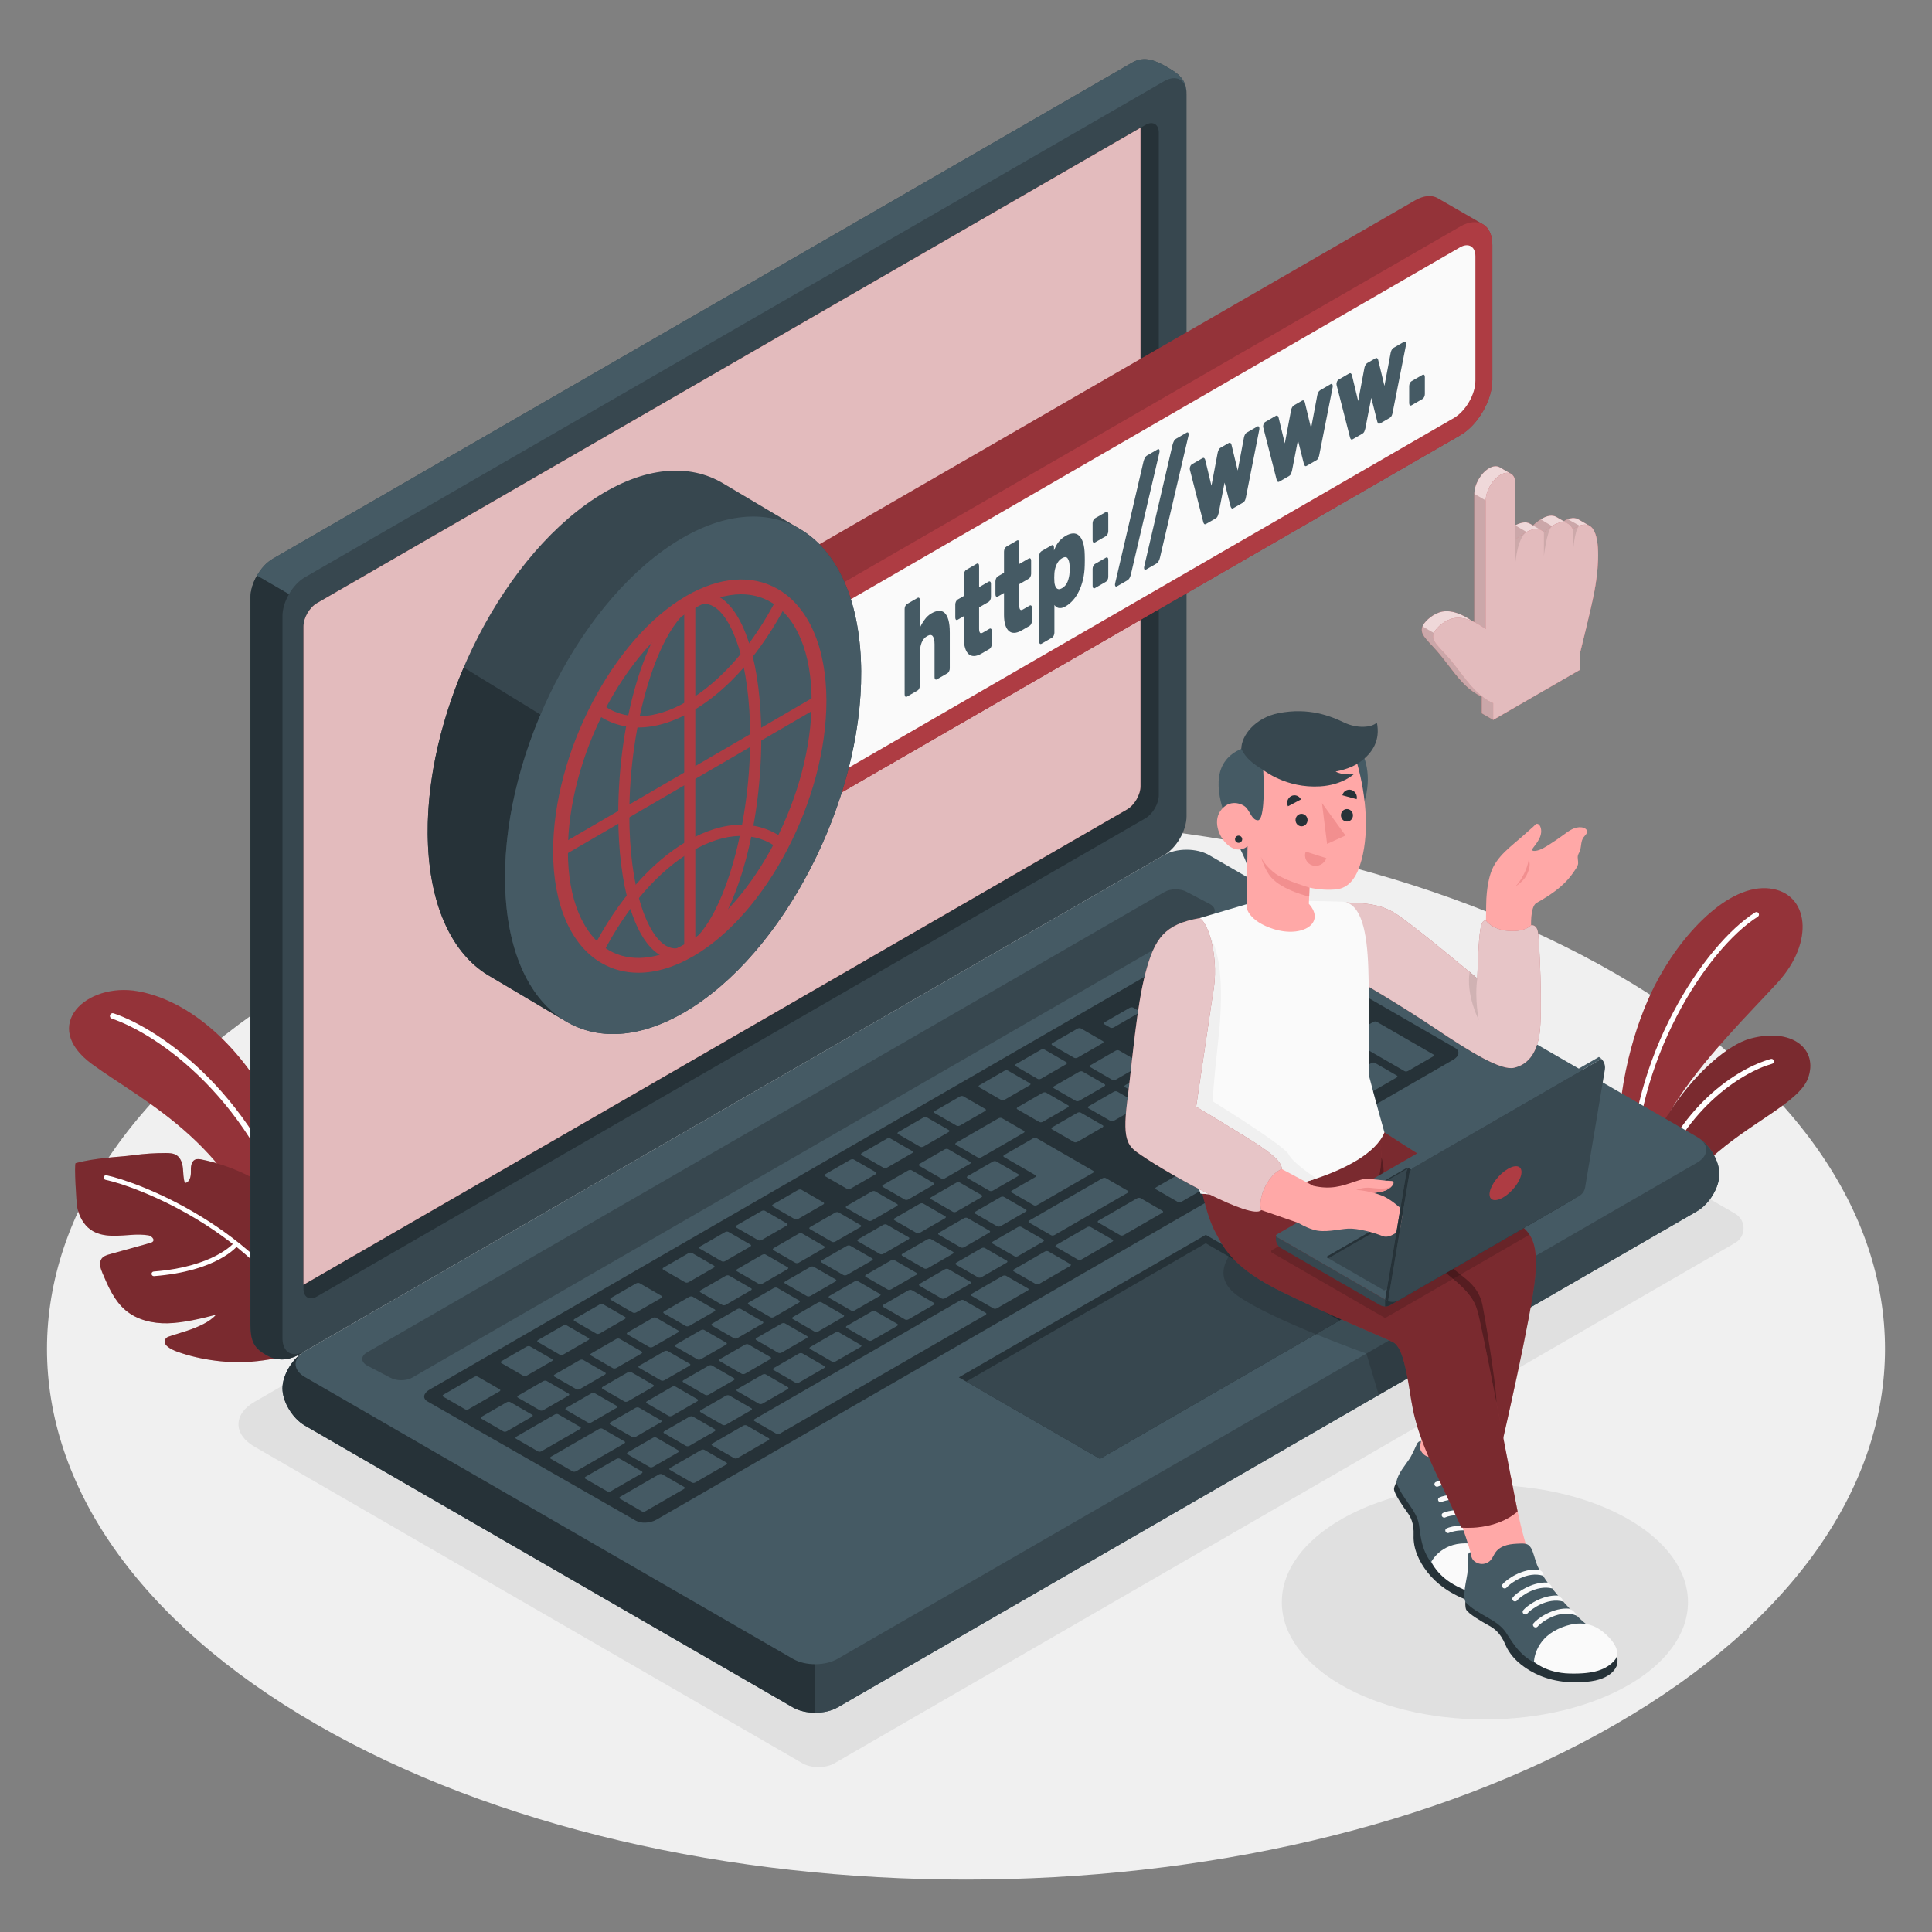 <svg
  version="1.1"
  xmlns="http://www.w3.org/2000/svg"
  xmlns:xlink="http://www.w3.org/1999/xlink"
  x="0px" y="0px"
  viewBox="0 0 500 500" 
  style="enable-background:new 0 0 500 500;" 
  xml:space="preserve">
<rect x="0" y="0" width="500" height="500" fill="#808080" stroke="none"/>
<g id="Floor">
	<path id="Floor_7_" style="fill:#F0F0F0;" d="M81.822,446.215c-92.882-53.626-92.882-140.57,0-194.196
		c92.882-53.625,243.475-53.625,336.357,0c92.882,53.625,92.882,140.57,0,194.196S174.704,499.841,81.822,446.215z"/>
</g>
<g id="Shadows">
	<path id="Shadow_11_" style="fill:#E0E0E0;" d="M207.673,456.335L65.869,374.408c-5.532-3.194-5.532-8.421,0-11.615
		l229.604-132.659c2.278-1.315,6.005-1.315,8.283,0l145.284,83.945c2.921,1.688,2.92,5.905-0.002,7.592L215.956,456.335
		C213.678,457.651,209.951,457.651,207.673,456.335z"/>
	<ellipse id="Shadow_14_" style="fill:#E0E0E0;" cx="384.289" cy="414.637" rx="52.556" ry="30.343"/>
</g>
<g id="Plants">
	<g id="Plants_11_">
		<g id="XMLID_28954_">
			<g id="XMLID_28958_">
				<path id="XMLID_28960_" style="fill:#ae3c43;" d="M80.507,326.806c0,0-0.299-21.347-9.169-38.774
					c-8.87-17.427-22.279-29.088-35.635-31.492c-13.355-2.405-25.461,8.899-11.904,18.837c13.557,9.938,38.283,21.165,46.893,54.147
					L80.507,326.806z"/>
				<path id="XMLID_28959_" style="opacity:0.15;" d="M80.507,326.806c0,0-0.299-21.347-9.169-38.774
					c-8.87-17.427-22.279-29.088-35.635-31.492c-13.355-2.405-25.461,8.899-11.904,18.837c13.557,9.938,38.283,21.165,46.893,54.147
					L80.507,326.806z"/>
			</g>
			<path id="XMLID_28957_" style="fill:#FFFFFF;" d="M77.106,320.931c0.049-0.004,0.098-0.012,0.146-0.028
				c0.383-0.112,0.602-0.514,0.489-0.897c-10.723-36.399-36.314-53.699-48.348-57.761c-0.376-0.131-0.787,0.076-0.916,0.453
				c-0.127,0.379,0.075,0.788,0.454,0.915c11.787,3.979,36.868,20.973,47.424,56.8C76.454,320.749,76.773,320.958,77.106,320.931z"
				/>
		</g>
		<g id="Plant_9_">
			<path style="fill:#ae3c43;" d="M81.862,346.95c-4.958,2.852-7.801,4.696-16.895,5.463c-5.425,0.457-12.767-0.312-19.098-2.594
				c-1.687-0.608-4.296-1.939-2.83-3.563c0.758-0.839,9.678-2.255,12.868-6.008c-3.735,0.998-8.646,2.133-12.51,2.217
				c-3.865,0.084-7.885-0.842-10.851-3.322c-2.944-2.462-4.536-6.138-6.027-9.674c-0.509-1.207-0.992-2.687-0.21-3.739
				c0.497-0.668,1.359-0.931,2.161-1.155c3.378-0.941,6.757-1.881,10.135-2.822c2.205-0.47,0.649-1.927-0.186-2.051
				c-1.447-0.215-2.832-0.21-3.674-0.165c-3.87,0.207-8.144,0.936-11.303-1.309c-1.891-1.344-3.006-3.569-3.48-5.84
				c-0.167-0.8-0.833-11.244-0.373-11.369c2.515-0.685,5.15-1.05,7.733-1.346c2.451-0.281,4.84-0.395,7.281-0.724
				c2.757-0.372,5.539-0.555,8.32-0.546c0.944,0.003,1.941,0.043,2.74,0.547c1.097,0.692,1.532,2.075,1.672,3.365
				c0.14,1.289,0.073,2.625,0.521,3.842c1.188-0.103,1.576-1.646,1.545-2.838c-0.031-1.192-0.008-2.678,1.068-3.192
				c0.546-0.261,1.188-0.156,1.78-0.035c3.777,0.774,7.461,1.999,10.948,3.641c1.595,0.751,3.189,1.62,4.337,2.959
				c1.695,1.976,2.196,4.717,2.211,7.321c0.015,2.603-0.389,5.205-0.219,7.803c2.037-1.819,4.871-7.351,5.093-10.072
				c4.38,2.816,6.976,8.621,7.792,16.557c0.538,5.236,0.406,12.134-0.322,17.443C82.065,345.93,82.024,346.857,81.862,346.95z"/>
			<path style="opacity:0.3;" d="M81.862,346.95c-4.958,2.852-7.801,4.696-16.895,5.463c-5.425,0.457-12.767-0.312-19.098-2.594
				c-1.687-0.608-4.296-1.939-2.83-3.563c0.758-0.839,9.678-2.255,12.868-6.008c-3.735,0.998-8.646,2.133-12.51,2.217
				c-3.865,0.084-7.885-0.842-10.851-3.322c-2.944-2.462-4.536-6.138-6.027-9.674c-0.509-1.207-0.992-2.687-0.21-3.739
				c0.497-0.668,1.359-0.931,2.161-1.155c3.378-0.941,6.757-1.881,10.135-2.822c2.205-0.47,0.649-1.927-0.186-2.051
				c-1.447-0.215-2.832-0.21-3.674-0.165c-3.87,0.207-8.144,0.936-11.303-1.309c-1.891-1.344-3.006-3.569-3.48-5.84
				c-0.167-0.8-0.833-11.244-0.373-11.369c2.515-0.685,5.15-1.05,7.733-1.346c2.451-0.281,4.84-0.395,7.281-0.724
				c2.757-0.372,5.539-0.555,8.32-0.546c0.944,0.003,1.941,0.043,2.74,0.547c1.097,0.692,1.532,2.075,1.672,3.365
				c0.14,1.289,0.073,2.625,0.521,3.842c1.188-0.103,1.576-1.646,1.545-2.838c-0.031-1.192-0.008-2.678,1.068-3.192
				c0.546-0.261,1.188-0.156,1.78-0.035c3.777,0.774,7.461,1.999,10.948,3.641c1.595,0.751,3.189,1.62,4.337,2.959
				c1.695,1.976,2.196,4.717,2.211,7.321c0.015,2.603-0.389,5.205-0.219,7.803c2.037-1.819,4.871-7.351,5.093-10.072
				c4.38,2.816,6.976,8.621,7.792,16.557c0.538,5.236,0.406,12.134-0.322,17.443C82.065,345.93,82.024,346.857,81.862,346.95z"/>
			<g>
				<g>
					<path style="fill:#FFFFFF;" d="M81.042,345.963c-0.217,0-0.426-0.118-0.533-0.323c-14.186-27.241-45.57-38.721-53.198-40.304
						c-0.324-0.067-0.533-0.386-0.466-0.71c0.068-0.324,0.392-0.525,0.71-0.466c7.746,1.607,39.614,13.265,54.019,40.925
						c0.153,0.294,0.039,0.656-0.255,0.81C81.23,345.941,81.135,345.963,81.042,345.963z"/>
				</g>
				<g>
					<path style="fill:#FFFFFF;" d="M39.818,330.266c-0.31,0-0.572-0.238-0.598-0.553c-0.025-0.33,0.222-0.619,0.552-0.646
						c15.657-1.229,20.721-7.359,20.771-7.422c0.205-0.26,0.582-0.301,0.842-0.097c0.259,0.206,0.304,0.581,0.1,0.841
						c-0.212,0.269-5.37,6.598-21.618,7.875C39.85,330.266,39.833,330.266,39.818,330.266z"/>
				</g>
			</g>
		</g>
	</g>
	<g id="Plants_8_">
		<g id="XMLID_28976_">
			<g id="XMLID_28994_">
				<path style="fill:#ae3c43;" d="M460.035,254.297c-6.94,7.59-19.67,20.08-27.07,32.14c-0.02,0.03-0.04,0.06-0.05,0.09
					c-2.89,4.73-4.96,9.39-5.53,13.66l-0.52,7.71l-3.17-1.83l-0.53-0.31l-1.31-0.75l0,0c-1.877-1.087-3.055-3.075-3.114-5.243
					c-0.509-18.801,4.515-34.782,9.375-44.455c6.65-13.21,19.109-26.681,29.94-25.361
					C468.125,231.177,469.715,243.717,460.035,254.297z"/>
				<path style="opacity:0.15;" d="M460.035,254.297c-6.94,7.59-19.67,20.08-27.07,32.14c-0.02,0.03-0.04,0.06-0.05,0.09
					c-2.89,4.73-4.96,9.39-5.53,13.66l-0.52,7.71l-3.17-1.83l-0.53-0.31l-1.31-0.75l0,0c-1.877-1.087-3.055-3.075-3.114-5.243
					c-0.509-18.801,4.515-34.782,9.375-44.455c6.65-13.21,19.109-26.681,29.94-25.361
					C468.125,231.177,469.715,243.717,460.035,254.297z"/>
			</g>
			<path style="fill:#FFFFFF;" d="M454.925,237.237c-13.26,8.38-32.19,37.59-31.76,68.52l-1.31-0.75
				c-0.11-31.12,18.98-60.4,32.37-68.87c0.31-0.2,0.71-0.1,0.9,0.21C455.315,236.647,455.225,237.047,454.925,237.237z"/>
		</g>
		<g id="XMLID_28961_">
			<g id="XMLID_28963_">
				<path style="fill:#ae3c43;" d="M467.895,279.077c-2.31,6.27-15.49,11.71-25.22,20.76c-2.557,2.383-4.786,4.84-6.673,7.253
					c-1.883,2.407-5.251,3.048-7.897,1.517l0,0l-1.16-0.67l-0.08-0.04l-3.17-1.83c1.88-7.08,5.26-13.79,9.22-19.54
					c0.01-0.03,0.03-0.06,0.05-0.09c6.44-9.34,14.39-16.09,19.94-17.62C463.815,265.817,470.665,271.547,467.895,279.077z"/>
				<path style="opacity:0.3;" d="M467.895,279.077c-2.31,6.27-15.49,11.71-25.22,20.76c-2.557,2.383-4.786,4.84-6.673,7.253
					c-1.883,2.407-5.251,3.048-7.897,1.517l0,0l-1.16-0.67l-0.08-0.04l-3.17-1.83c1.88-7.08,5.26-13.79,9.22-19.54
					c0.01-0.03,0.03-0.06,0.05-0.09c6.44-9.34,14.39-16.09,19.94-17.62C463.815,265.817,470.665,271.547,467.895,279.077z"/>
			</g>
			<path style="fill:#FFFFFF;" d="M458.625,275.307c-7.97,2.25-23.41,11.97-30.52,33.3l-1.16-0.67
				c7.21-21.59,22.56-31.41,31.33-33.88c0.36-0.1,0.7,0.1,0.8,0.45C459.175,274.857,458.975,275.217,458.625,275.307z"/>
		</g>
	</g>
</g>
<g id="Device">
	<g id="Laptop_2_">
		<g>
			<path id="XMLID_28956_" style="fill:#455A64;" d="M73.099,359.309c0,3.47,2.598,7.782,5.801,9.632l126.287,72.926
				c3.203,1.849,8.397,1.849,11.601,0l222.376-128.389c3.203-1.849,5.8-6.162,5.801-9.632c0-3.47-2.597-7.783-5.8-9.632
				l-126.287-72.926c-3.203-1.85-8.397-1.85-11.601,0L78.899,349.677C75.696,351.526,73.099,355.839,73.099,359.309z"/>
			<path id="XMLID_28955_" style="fill:#37474F;" d="M444.969,303.846c0,3.473-2.6,7.778-5.802,9.629L216.785,441.871
				c-1.601,0.915-3.702,1.383-5.792,1.383v-12.562c2.09,0,4.191-0.468,5.792-1.394l222.381-128.385
				c2.806-1.617,3.156-4.119,1.052-5.96C442.913,297.048,444.969,300.767,444.969,303.846z"/>
			<path id="XMLID_28953_" style="fill:#263238;" d="M210.99,430.698v12.552c-2.103,0-4.206-0.455-5.8-1.38l-126.292-72.93
				c-3.202-1.849-5.8-6.162-5.8-9.631c0-3.255,2.291-7.247,5.211-9.256c-2.599,1.862-2.398,4.595,0.589,6.323l126.292,72.929
				C206.783,430.229,208.887,430.698,210.99,430.698z"/>
		</g>
		<g>
			<path id="XMLID_28952_" style="fill:#37474F;" d="M67.658,349.884c-2.835-2-2.841-4.665-2.841-8.364l-0.001-186.876
				c0-3.699,2.597-8.197,5.8-10.047L292.992,16.208c3.203-1.85,6.158-0.509,9.164,1.226c3.005,1.735,4.921,3.232,4.921,6.931
				v186.876c0,3.699-2.597,8.197-5.801,10.047L78.899,349.677C74.05,352.946,70.744,352.061,67.658,349.884z"/>
			<path style="fill:#263238;" d="M78.899,349.679c-4.848,3.264-8.16,2.381-11.241,0.202c-2.832-1.997-2.841-4.665-2.841-8.361
				V154.647c0-1.853,0.653-3.897,1.689-5.712l8.284,4.819c-1.047,1.805-1.69,3.849-1.69,5.692v186.882
				C73.101,350.025,75.693,351.522,78.899,349.679z"/>
			<path id="XMLID_28951_" style="fill:#455A64;" d="M307.079,24.36c0-3.692-2.6-5.189-5.803-3.348L78.896,149.407
				c-1.601,0.925-3.057,2.516-4.097,4.336l-8.278-4.815h-0.01c1.05-1.82,2.506-3.411,4.108-4.336L292.989,16.207
				c3.203-1.851,6.157-0.512,9.163,1.225C305.156,19.169,307.079,20.668,307.079,24.36z"/>
		</g>
		<g>
			<path id="XMLID_28949_" style="fill:#263238;" d="M82.019,156.096l214.4-123.752c1.922-1.11,3.48-0.21,3.48,2.01V205.76
				c0,2.22-1.558,4.918-3.48,6.028l-214.4,123.749c-1.922,1.11-3.48,0.21-3.48-2.009V162.124
				C78.539,159.904,80.097,157.206,82.019,156.096z"/>
			<path style="fill:#ae3c43;" d="M82.019,156.096c-1.922,1.11-3.48,3.808-3.48,6.028v170.37l213.139-123.021
				c1.922-1.11,3.48-3.808,3.48-6.028V33.072L82.019,156.096z"/>
			<path style="opacity:0.65;fill:#FFFFFF;" d="M82.019,156.096c-1.922,1.11-3.48,3.808-3.48,6.028v170.37l213.139-123.021
				c1.922-1.11,3.48-3.808,3.48-6.028V33.072L82.019,156.096z"/>
		</g>
		<path id="XMLID_28948_" style="fill:#37474F;" d="M94.951,350.019l206.414-119.172c1.602-0.925,4.199-0.925,5.801,0l6.005,3.155
			c1.602,0.925,1.602,2.424,0,3.348L106.726,356.504c-1.602,0.925-4.199,0.924-5.801,0l-5.974-3.136
			C93.349,352.443,93.349,350.944,94.951,350.019z"/>
		<g id="XMLID_8036_">
			<path id="XMLID_28947_" style="fill:#263238;" d="M111.141,359.646l206.412-119.173c1.602-0.925,3.974-1.054,5.3-0.289
				l53.727,31.02c1.325,0.765,1.101,2.135-0.501,3.06L169.906,393.275c-1.602,0.925-3.977,1.058-5.306,0.298l-53.954-30.875
				C109.317,361.937,109.539,360.571,111.141,359.646z"/>
			<path id="XMLID_8037_" style="fill:#455A64;" d="M288.295,290.039l6.463-3.731c0.275-0.159,0.315-0.393,0.09-0.523l-5.701-3.291
				c-0.225-0.13-0.63-0.106-0.905,0.052l-6.463,3.731c-0.274,0.158-0.314,0.392-0.089,0.522l5.701,3.292
				C287.616,290.221,288.021,290.197,288.295,290.039z M279.277,277.37l-6.463,3.731c-0.274,0.159-0.315,0.393-0.09,0.522
				l5.701,3.291c0.225,0.13,0.63,0.106,0.904-0.052l6.463-3.732c0.275-0.158,0.316-0.393,0.09-0.522l-5.701-3.292
				C279.957,277.188,279.552,277.212,279.277,277.37z M258.397,289.425l-10.937,6.314c-0.274,0.158-0.315,0.392-0.09,0.522
				l5.701,3.292c0.225,0.13,0.63,0.106,0.904-0.052l10.937-6.314c0.275-0.158,0.315-0.393,0.09-0.522l-5.7-3.292
				C259.077,289.243,258.672,289.266,258.397,289.425z M269.832,282.823l-6.463,3.732c-0.274,0.158-0.315,0.392-0.089,0.522
				l5.701,3.292c0.224,0.13,0.63,0.107,0.904-0.052l6.463-3.731c0.275-0.159,0.315-0.393,0.09-0.522l-5.701-3.291
				C270.511,282.641,270.106,282.665,269.832,282.823z M244.478,297.461l-6.462,3.731c-0.275,0.159-0.315,0.393-0.09,0.522
				l5.701,3.292c0.225,0.13,0.629,0.107,0.904-0.052l6.463-3.732c0.274-0.158,0.314-0.392,0.089-0.522l-5.7-3.292
				C245.157,297.28,244.752,297.303,244.478,297.461z M235.032,302.915l-6.463,3.731c-0.275,0.158-0.315,0.392-0.09,0.522
				l5.701,3.291c0.225,0.13,0.629,0.107,0.904-0.052l6.463-3.731c0.275-0.159,0.315-0.392,0.09-0.522l-5.701-3.291
				C235.711,302.733,235.307,302.756,235.032,302.915z M258.981,317.316l6.463-3.732c0.274-0.158,0.315-0.392,0.089-0.522
				l-5.701-3.291c-0.225-0.13-0.63-0.107-0.904,0.052l-6.463,3.731c-0.275,0.159-0.315,0.393-0.09,0.523l5.701,3.291
				C258.301,317.498,258.707,317.475,258.981,317.316z M249.536,322.769l6.463-3.731c0.275-0.159,0.315-0.392,0.09-0.522l-5.7-3.291
				c-0.225-0.13-0.63-0.107-0.905,0.052l-6.463,3.731c-0.275,0.159-0.315,0.392-0.09,0.522l5.701,3.292
				C248.856,322.951,249.261,322.928,249.536,322.769z M240.09,328.223l6.463-3.732c0.275-0.158,0.315-0.392,0.09-0.522
				l-5.701-3.292c-0.225-0.13-0.63-0.106-0.904,0.052l-6.463,3.731c-0.275,0.159-0.315,0.392-0.09,0.522l5.701,3.292
				C239.411,328.405,239.815,328.381,240.09,328.223z M230.644,333.676l6.463-3.731c0.275-0.158,0.315-0.392,0.09-0.522
				l-5.701-3.291c-0.225-0.13-0.63-0.107-0.904,0.052l-6.463,3.731c-0.275,0.158-0.315,0.392-0.09,0.522l5.701,3.291
				C229.965,333.858,230.37,333.835,230.644,333.676z M278.85,295.493l6.462-3.732c0.274-0.158,0.315-0.392,0.09-0.522l-5.701-3.292
				c-0.224-0.13-0.63-0.106-0.904,0.052l-6.463,3.731c-0.275,0.159-0.315,0.393-0.091,0.522l5.701,3.292
				C278.17,295.674,278.575,295.651,278.85,295.493z M268.427,311.863l14.417-8.324c0.275-0.159,0.315-0.392,0.09-0.522
				l-14.666-8.468c-0.225-0.13-0.63-0.106-0.904,0.052l-7.457,4.305c-0.275,0.159-0.315,0.392-0.091,0.522l8.152,4.706
				c0.225,0.13,0.184,0.364-0.09,0.522l-5.965,3.445c-0.275,0.158-0.315,0.392-0.09,0.522l5.701,3.292
				C267.747,312.045,268.153,312.021,268.427,311.863z M225.587,308.368l-6.463,3.732c-0.274,0.158-0.315,0.392-0.089,0.522
				l5.701,3.292c0.225,0.13,0.63,0.106,0.904-0.052l6.463-3.731c0.274-0.159,0.315-0.393,0.09-0.522l-5.7-3.292
				C226.266,308.187,225.861,308.21,225.587,308.368z M216.141,313.822l-6.463,3.731c-0.275,0.159-0.315,0.393-0.09,0.523
				l5.701,3.292c0.225,0.13,0.63,0.106,0.904-0.052l6.463-3.731c0.275-0.158,0.315-0.393,0.09-0.522l-5.701-3.291
				C216.82,313.64,216.415,313.664,216.141,313.822z M163.621,371.903c0.225,0.13,0.63,0.106,0.904-0.052l6.463-3.732
				c0.274-0.158,0.315-0.393,0.09-0.522l-5.701-3.291c-0.225-0.13-0.63-0.106-0.905,0.052l-6.462,3.731
				c-0.275,0.159-0.315,0.392-0.09,0.522L163.621,371.903z M140.576,357.449l-6.463,3.731c-0.275,0.159-0.315,0.392-0.09,0.522
				l5.701,3.291c0.225,0.13,0.63,0.107,0.904-0.052l6.463-3.731c0.275-0.159,0.315-0.392,0.09-0.522l-5.701-3.291
				C141.255,357.268,140.85,357.29,140.576,357.449z M152.169,368.161c0.225,0.13,0.63,0.107,0.904-0.052l6.463-3.732
				c0.274-0.158,0.315-0.392,0.09-0.522l-5.701-3.292c-0.225-0.13-0.63-0.106-0.905,0.052l-6.463,3.731
				c-0.275,0.159-0.315,0.392-0.09,0.522L152.169,368.161z M178.462,374.157l6.463-3.731c0.275-0.159,0.315-0.392,0.09-0.522
				l-5.701-3.292c-0.225-0.129-0.63-0.106-0.905,0.052l-6.463,3.731c-0.274,0.158-0.315,0.392-0.09,0.522l5.701,3.291
				C177.782,374.338,178.187,374.316,178.462,374.157z M168.112,379.662c0.224,0.13,0.63,0.107,0.904-0.052l6.463-3.732
				c0.274-0.158,0.315-0.392,0.09-0.522l-5.701-3.292c-0.225-0.13-0.63-0.107-0.904,0.052l-6.463,3.732
				c-0.274,0.158-0.314,0.392-0.089,0.522L168.112,379.662z M150.021,351.996l-6.463,3.731c-0.275,0.159-0.315,0.392-0.09,0.522
				l5.701,3.292c0.225,0.13,0.63,0.107,0.904-0.052l6.463-3.732c0.275-0.158,0.315-0.392,0.09-0.522l-5.701-3.291
				C150.701,351.814,150.296,351.837,150.021,351.996z M197.249,324.729l-6.463,3.731c-0.274,0.159-0.315,0.392-0.09,0.522
				l5.701,3.292c0.225,0.13,0.63,0.107,0.904-0.052l6.463-3.732c0.275-0.158,0.315-0.392,0.09-0.522l-5.701-3.292
				C197.929,324.547,197.524,324.57,197.249,324.729z M159.467,346.543l-6.463,3.731c-0.275,0.158-0.315,0.393-0.09,0.522
				l5.701,3.292c0.225,0.13,0.63,0.107,0.904-0.052l6.463-3.731c0.275-0.159,0.315-0.392,0.09-0.522l-5.7-3.292
				C160.146,346.361,159.742,346.384,159.467,346.543z M206.695,319.275l-6.463,3.732c-0.275,0.158-0.315,0.392-0.089,0.522
				l5.701,3.292c0.225,0.13,0.629,0.107,0.904-0.052l6.463-3.731c0.275-0.159,0.315-0.392,0.09-0.522l-5.701-3.292
				C207.374,319.093,206.969,319.117,206.695,319.275z M187.804,330.182l-6.463,3.731c-0.275,0.158-0.315,0.392-0.09,0.522
				l5.701,3.291c0.224,0.13,0.63,0.107,0.904-0.052l6.462-3.731c0.275-0.158,0.315-0.392,0.09-0.522l-5.701-3.291
				C188.483,330.001,188.078,330.023,187.804,330.182z M178.358,335.635l-6.463,3.732c-0.275,0.158-0.315,0.392-0.09,0.522
				l5.701,3.292c0.225,0.13,0.63,0.106,0.904-0.052l6.463-3.731c0.274-0.159,0.315-0.393,0.09-0.523l-5.701-3.291
				C179.038,335.454,178.632,335.477,178.358,335.635z M168.913,341.089l-6.463,3.731c-0.275,0.159-0.315,0.393-0.09,0.522
				l5.701,3.292c0.225,0.13,0.63,0.106,0.904-0.052l6.463-3.732c0.274-0.158,0.314-0.392,0.089-0.522l-5.701-3.291
				C169.592,340.907,169.187,340.931,168.913,341.089z M211.753,344.584l6.463-3.732c0.275-0.158,0.315-0.393,0.09-0.522
				l-5.701-3.291c-0.225-0.13-0.63-0.106-0.904,0.052l-6.463,3.731c-0.275,0.159-0.314,0.393-0.089,0.523l5.7,3.291
				C211.074,344.766,211.478,344.742,211.753,344.584z M300.157,265.315l-6.463,3.731c-0.275,0.158-0.314,0.392-0.09,0.522
				l5.701,3.291c0.225,0.13,0.63,0.106,0.904-0.052l6.463-3.731c0.275-0.159,0.315-0.392,0.09-0.522l-5.701-3.292
				C300.837,265.133,300.432,265.156,300.157,265.315z M288.723,271.917l-6.463,3.731c-0.275,0.158-0.315,0.392-0.09,0.522
				l5.701,3.292c0.225,0.13,0.63,0.106,0.904-0.052l6.463-3.731c0.275-0.159,0.315-0.393,0.09-0.522l-5.701-3.292
				C289.402,271.735,288.997,271.758,288.723,271.917z M309.602,259.862l-6.462,3.731c-0.274,0.158-0.315,0.392-0.09,0.522
				l5.701,3.291c0.225,0.13,0.63,0.107,0.904-0.052l6.463-3.731c0.275-0.159,0.315-0.393,0.09-0.522l-5.701-3.292
				C310.282,259.68,309.878,259.703,309.602,259.862z M256.976,308.121l6.463-3.731c0.275-0.159,0.315-0.392,0.09-0.523l-5.7-3.292
				c-0.225-0.13-0.63-0.106-0.904,0.052l-6.463,3.731c-0.275,0.158-0.314,0.392-0.09,0.522l5.701,3.291
				C256.296,308.303,256.701,308.28,256.976,308.121z M319.953,254.356c-0.225-0.13-0.63-0.107-0.905,0.051l-6.462,3.731
				c-0.275,0.159-0.315,0.392-0.09,0.522l5.701,3.292c0.224,0.13,0.63,0.107,0.904-0.052l6.463-3.732
				c0.275-0.158,0.315-0.392,0.09-0.522L319.953,254.356z M221.199,339.13l6.463-3.731c0.275-0.159,0.315-0.392,0.09-0.522
				l-5.701-3.292c-0.225-0.13-0.63-0.107-0.904,0.052l-6.463,3.732c-0.275,0.158-0.315,0.392-0.089,0.522l5.701,3.291
				C220.519,339.312,220.924,339.289,221.199,339.13z M337.032,272.253l6.462-3.731c0.275-0.158,0.315-0.393,0.09-0.522
				l-5.701-3.291c-0.225-0.13-0.63-0.107-0.904,0.052l-6.463,3.731c-0.274,0.158-0.315,0.393-0.09,0.522l5.701,3.291
				C336.352,272.435,336.757,272.412,337.032,272.253z M318.621,272.531l6.463-3.732c0.274-0.158,0.315-0.392,0.089-0.522
				l-5.701-3.291c-0.224-0.13-0.63-0.107-0.904,0.052l-6.463,3.731c-0.275,0.159-0.315,0.393-0.09,0.522l5.701,3.291
				C317.941,272.713,318.346,272.689,318.621,272.531z M328.918,259.533c-0.224-0.13-0.63-0.107-0.904,0.052l-6.463,3.732
				c-0.274,0.158-0.314,0.392-0.089,0.522l5.701,3.291c0.225,0.13,0.63,0.107,0.904-0.051l6.463-3.731
				c0.275-0.159,0.315-0.392,0.09-0.522L328.918,259.533z M330.907,258.384l14.666,8.468c0.225,0.13,0.63,0.106,0.904-0.052
				l6.463-3.731c0.275-0.159,0.315-0.393,0.09-0.522l-14.667-8.468c-0.225-0.13-0.63-0.106-0.905,0.052l-6.463,3.731
				C330.722,258.021,330.682,258.255,330.907,258.384z M309.123,270.492l-6.463,3.731c-0.275,0.158-0.315,0.392-0.09,0.522
				l5.701,3.291c0.225,0.13,0.63,0.107,0.904-0.052l6.463-3.731c0.274-0.159,0.315-0.393,0.09-0.522l-5.701-3.292
				C309.802,270.31,309.397,270.333,309.123,270.492z M238.032,311.535l-6.463,3.732c-0.275,0.159-0.315,0.392-0.09,0.522
				l5.701,3.291c0.225,0.13,0.63,0.107,0.904-0.052l6.463-3.731c0.275-0.159,0.315-0.392,0.09-0.522l-5.701-3.292
				C238.711,311.353,238.307,311.377,238.032,311.535z M326.682,277.759c0.224,0.13,0.63,0.106,0.904-0.052l6.463-3.731
				c0.274-0.159,0.315-0.392,0.09-0.522l-5.701-3.292c-0.224-0.13-0.63-0.106-0.904,0.052l-6.463,3.732
				c-0.275,0.158-0.315,0.392-0.09,0.522L326.682,277.759z M247.477,306.082l-6.462,3.731c-0.275,0.159-0.315,0.392-0.09,0.522
				l5.701,3.292c0.225,0.13,0.63,0.107,0.904-0.052l6.463-3.732c0.275-0.158,0.315-0.392,0.09-0.522l-5.701-3.292
				C248.157,305.9,247.752,305.924,247.477,306.082z M173.066,366.449c0.225,0.13,0.63,0.106,0.905-0.052l6.463-3.731
				c0.274-0.159,0.314-0.392,0.089-0.522l-5.701-3.292c-0.225-0.13-0.63-0.107-0.904,0.052l-6.463,3.732
				c-0.275,0.158-0.315,0.392-0.09,0.522L173.066,366.449z M162.467,355.163l-6.463,3.732c-0.274,0.158-0.315,0.392-0.09,0.522
				l5.701,3.291c0.225,0.13,0.63,0.106,0.904-0.052l6.463-3.731c0.275-0.159,0.315-0.392,0.09-0.522l-5.7-3.291
				C163.146,354.981,162.741,355.005,162.467,355.163z M183.416,360.944l6.463-3.731c0.275-0.158,0.315-0.392,0.09-0.522
				l-5.701-3.291c-0.225-0.13-0.63-0.107-0.905,0.052l-6.463,3.731c-0.274,0.158-0.315,0.392-0.09,0.522l5.701,3.291
				C182.737,361.125,183.141,361.102,183.416,360.944z M192.861,355.491l6.463-3.731c0.275-0.159,0.315-0.392,0.09-0.522
				l-5.701-3.292c-0.224-0.13-0.63-0.107-0.904,0.052l-6.463,3.731c-0.274,0.159-0.315,0.393-0.09,0.522l5.701,3.291
				C192.182,355.672,192.587,355.648,192.861,355.491z M202.307,350.037l6.463-3.731c0.275-0.159,0.315-0.392,0.09-0.523
				l-5.701-3.291c-0.225-0.129-0.63-0.106-0.905,0.053l-6.462,3.731c-0.275,0.158-0.315,0.393-0.09,0.522l5.7,3.292
				C201.628,350.219,202.033,350.196,202.307,350.037z M171.912,349.71l-6.462,3.731c-0.275,0.159-0.315,0.392-0.09,0.522
				l5.701,3.291c0.225,0.13,0.63,0.107,0.904-0.052l6.463-3.731c0.275-0.158,0.315-0.393,0.09-0.522l-5.701-3.291
				C172.592,349.528,172.187,349.551,171.912,349.71z M181.358,344.256l-6.463,3.731c-0.275,0.159-0.315,0.392-0.09,0.522
				l5.701,3.292c0.225,0.13,0.63,0.106,0.904-0.052l6.463-3.732c0.274-0.158,0.315-0.392,0.09-0.522l-5.701-3.291
				C182.038,344.074,181.632,344.098,181.358,344.256z M219.141,322.443l-6.463,3.731c-0.275,0.159-0.315,0.393-0.089,0.523
				l5.7,3.291c0.225,0.13,0.63,0.107,0.905-0.052l6.462-3.731c0.275-0.158,0.315-0.393,0.09-0.523l-5.701-3.291
				C219.82,322.261,219.415,322.284,219.141,322.443z M209.695,327.896l-6.463,3.731c-0.274,0.158-0.315,0.393-0.09,0.522
				l5.701,3.292c0.225,0.13,0.63,0.106,0.904-0.052l6.463-3.731c0.275-0.159,0.315-0.393,0.09-0.523l-5.701-3.291
				C210.374,327.714,209.97,327.737,209.695,327.896z M228.586,316.989l-6.463,3.731c-0.275,0.159-0.315,0.392-0.09,0.522l5.7,3.292
				c0.225,0.13,0.63,0.106,0.905-0.052l6.463-3.732c0.275-0.158,0.314-0.392,0.089-0.522l-5.701-3.292
				C229.266,316.807,228.861,316.831,228.586,316.989z M190.804,338.802l-6.463,3.732c-0.275,0.158-0.315,0.393-0.09,0.522
				l5.701,3.291c0.225,0.13,0.63,0.107,0.904-0.052l6.462-3.731c0.275-0.159,0.315-0.393,0.09-0.522l-5.701-3.291
				C191.483,338.621,191.078,338.644,190.804,338.802z M200.249,333.349l-6.463,3.731c-0.274,0.159-0.315,0.392-0.09,0.522
				l5.701,3.292c0.224,0.13,0.63,0.107,0.904-0.052l6.463-3.732c0.275-0.158,0.315-0.392,0.09-0.522l-5.701-3.292
				C200.929,333.168,200.523,333.191,200.249,333.349z M187.907,368.703l6.463-3.731c0.275-0.158,0.315-0.392,0.09-0.522
				l-5.701-3.291c-0.225-0.13-0.629-0.107-0.904,0.052l-6.463,3.731c-0.275,0.159-0.315,0.392-0.09,0.522l5.701,3.292
				C187.228,368.885,187.633,368.862,187.907,368.703z M137.736,366.142l-5.701-3.291c-0.225-0.13-0.63-0.106-0.904,0.052
				l-6.463,3.732c-0.274,0.158-0.315,0.392-0.09,0.522l5.7,3.292c0.225,0.13,0.63,0.106,0.905-0.052l6.463-3.731
				C137.92,366.506,137.96,366.272,137.736,366.142z M150.18,369.309l-5.701-3.291c-0.225-0.13-0.629-0.107-0.904,0.052l-9.943,5.74
				c-0.275,0.158-0.315,0.392-0.09,0.522l5.701,3.291c0.225,0.13,0.629,0.107,0.904-0.052l9.943-5.74
				C150.365,369.673,150.405,369.439,150.18,369.309z M129.342,359.574l-5.701-3.291c-0.225-0.13-0.63-0.107-0.904,0.052
				l-7.954,4.592c-0.274,0.158-0.315,0.393-0.09,0.522l5.7,3.291c0.225,0.13,0.631,0.106,0.904-0.052l7.955-4.592
				C129.527,359.939,129.567,359.704,129.342,359.574z M135.441,356.054c0.224,0.13,0.63,0.106,0.904-0.052l6.463-3.732
				c0.275-0.158,0.315-0.392,0.09-0.522l-5.701-3.292c-0.224-0.13-0.63-0.106-0.905,0.052l-6.462,3.731
				c-0.275,0.159-0.315,0.393-0.09,0.522L135.441,356.054z M161.632,373.051l-5.701-3.292c-0.225-0.129-0.63-0.106-0.904,0.053
				l-12.429,7.175c-0.275,0.159-0.315,0.392-0.09,0.522l5.7,3.292c0.225,0.13,0.63,0.106,0.904-0.052l12.429-7.176
				C161.817,373.414,161.857,373.181,161.632,373.051z M166.124,380.81l-5.701-3.291c-0.224-0.13-0.63-0.107-0.904,0.051
				l-7.954,4.593c-0.275,0.159-0.315,0.393-0.09,0.522l5.701,3.292c0.225,0.13,0.63,0.106,0.904-0.052l7.954-4.592
				C166.308,381.174,166.348,380.94,166.124,380.81z M205.67,315.507c0.224,0.13,0.629,0.107,0.904-0.051l6.463-3.732
				c0.275-0.158,0.315-0.392,0.09-0.522l-5.7-3.291c-0.225-0.13-0.63-0.107-0.905,0.052l-6.462,3.731
				c-0.275,0.159-0.315,0.392-0.09,0.522L205.67,315.507z M186.778,326.414c0.225,0.13,0.63,0.106,0.904-0.052l6.463-3.732
				c0.274-0.158,0.314-0.392,0.089-0.522l-5.7-3.291c-0.225-0.13-0.63-0.107-0.904,0.052l-6.463,3.731
				c-0.275,0.159-0.315,0.392-0.09,0.523L186.778,326.414z M144.886,350.6c0.225,0.13,0.63,0.107,0.904-0.052l6.463-3.731
				c0.274-0.158,0.315-0.393,0.09-0.522l-5.701-3.292c-0.225-0.129-0.63-0.106-0.904,0.052l-6.463,3.731
				c-0.274,0.158-0.315,0.392-0.09,0.522L144.886,350.6z M196.224,320.96c0.225,0.13,0.63,0.107,0.904-0.052l6.463-3.731
				c0.274-0.158,0.315-0.392,0.09-0.522l-5.701-3.291c-0.225-0.129-0.629-0.107-0.904,0.052l-6.463,3.731
				c-0.275,0.158-0.315,0.392-0.09,0.522L196.224,320.96z M177.333,331.868c0.225,0.129,0.63,0.106,0.905-0.053l6.462-3.731
				c0.275-0.158,0.315-0.392,0.09-0.522l-5.7-3.291c-0.225-0.13-0.63-0.107-0.905,0.052l-6.463,3.731
				c-0.275,0.159-0.314,0.393-0.09,0.522L177.333,331.868z M171.377,381.547c-0.226-0.13-0.63-0.107-0.905,0.052l-9.943,5.74
				c-0.275,0.158-0.315,0.392-0.09,0.522l5.701,3.291c0.225,0.13,0.63,0.107,0.904-0.052l9.943-5.74
				c0.275-0.158,0.314-0.392,0.089-0.522L171.377,381.547z M163.777,339.694c0.225,0.13,0.63,0.106,0.904-0.052l6.463-3.731
				c0.275-0.159,0.314-0.393,0.09-0.523l-5.701-3.292c-0.225-0.13-0.63-0.106-0.905,0.052l-6.463,3.731
				c-0.275,0.158-0.315,0.392-0.09,0.522L163.777,339.694z M154.332,345.147c0.225,0.13,0.63,0.107,0.904-0.052l6.463-3.732
				c0.274-0.158,0.315-0.393,0.09-0.522l-5.701-3.291c-0.225-0.13-0.63-0.106-0.904,0.052l-6.463,3.731
				c-0.274,0.159-0.314,0.392-0.089,0.522L154.332,345.147z M346.369,280.515c-0.225-0.13-0.63-0.107-0.904,0.052l-15.908,9.185
				c-0.275,0.158-0.315,0.392-0.091,0.523l5.702,3.291c0.224,0.13,0.629,0.107,0.904-0.052l15.908-9.185
				c0.274-0.158,0.315-0.392,0.09-0.522L346.369,280.515z M325.489,292.57c-0.225-0.13-0.629-0.107-0.904,0.052l-6.463,3.731
				c-0.275,0.159-0.315,0.392-0.09,0.522l5.7,3.291c0.225,0.129,0.63,0.106,0.905-0.052l6.463-3.731
				c0.275-0.158,0.315-0.392,0.09-0.522L325.489,292.57z M197.353,363.25l6.463-3.731c0.274-0.159,0.314-0.393,0.089-0.522
				l-5.7-3.292c-0.225-0.13-0.63-0.107-0.904,0.052l-6.463,3.731c-0.275,0.159-0.315,0.392-0.09,0.522l5.701,3.292
				C196.674,363.432,197.079,363.408,197.353,363.25z M306.598,303.477c-0.225-0.13-0.63-0.106-0.904,0.052l-6.463,3.731
				c-0.275,0.159-0.315,0.392-0.09,0.522l5.701,3.291c0.225,0.13,0.63,0.107,0.904-0.052l6.463-3.732
				c0.275-0.158,0.315-0.392,0.09-0.522L306.598,303.477z M355.815,275.061c-0.225-0.13-0.63-0.107-0.904,0.052l-6.463,3.732
				c-0.274,0.158-0.315,0.393-0.09,0.522l5.7,3.291c0.225,0.13,0.63,0.107,0.904-0.052l6.463-3.731
				c0.275-0.159,0.315-0.392,0.09-0.522L355.815,275.061z M370.962,272.9l-14.667-8.468c-0.225-0.13-0.63-0.107-0.904,0.052
				l-6.463,3.732c-0.275,0.158-0.315,0.392-0.09,0.522l14.666,8.468c0.225,0.13,0.63,0.106,0.904-0.052l6.463-3.732
				C371.146,273.263,371.186,273.029,370.962,272.9z M271.302,323.855c-0.225-0.13-0.63-0.107-0.904,0.052l-7.954,4.592
				c-0.275,0.158-0.315,0.392-0.09,0.522l5.701,3.291c0.225,0.13,0.63,0.107,0.904-0.052l7.954-4.592
				c0.275-0.158,0.315-0.393,0.09-0.522L271.302,323.855z M295.164,310.078c-0.225-0.13-0.63-0.106-0.904,0.052l-9.943,5.741
				c-0.274,0.158-0.314,0.392-0.09,0.522l5.701,3.291c0.225,0.13,0.63,0.106,0.904-0.052l9.943-5.741
				c0.275-0.158,0.315-0.392,0.09-0.522L295.164,310.078z M249.428,336.484c-0.225-0.13-0.63-0.107-0.904,0.052l-53.194,30.712
				c-0.275,0.158-0.315,0.392-0.09,0.522l5.701,3.292c0.225,0.13,0.63,0.107,0.904-0.052l53.194-30.711
				c0.275-0.159,0.315-0.393,0.09-0.523L249.428,336.484z M193.251,368.918c-0.225-0.13-0.63-0.107-0.904,0.052l-7.955,4.592
				c-0.275,0.158-0.315,0.392-0.09,0.522l5.701,3.292c0.225,0.129,0.63,0.106,0.904-0.053l7.955-4.593
				c0.274-0.158,0.314-0.392,0.089-0.521L193.251,368.918z M260.364,330.17c-0.225-0.13-0.629-0.107-0.904,0.052l-7.954,4.592
				c-0.275,0.159-0.315,0.392-0.09,0.522l5.701,3.291c0.224,0.131,0.63,0.107,0.904-0.051l7.954-4.593
				c0.275-0.158,0.315-0.392,0.089-0.522L260.364,330.17z M182.314,375.232c-0.225-0.13-0.63-0.106-0.904,0.052l-7.954,4.592
				c-0.275,0.159-0.315,0.392-0.09,0.522l5.7,3.292c0.225,0.13,0.63,0.107,0.904-0.052l7.954-4.592
				c0.275-0.159,0.315-0.392,0.09-0.523L182.314,375.232z M282.238,317.541c-0.225-0.13-0.629-0.107-0.904,0.052l-7.955,4.592
				c-0.274,0.158-0.315,0.392-0.09,0.522l5.701,3.292c0.224,0.13,0.63,0.107,0.904-0.052l7.954-4.592
				c0.275-0.158,0.315-0.392,0.09-0.522L282.238,317.541z M316.044,298.023c-0.225-0.13-0.63-0.106-0.905,0.052l-6.463,3.731
				c-0.275,0.158-0.314,0.392-0.089,0.522l5.701,3.292c0.225,0.13,0.63,0.106,0.904-0.052l6.463-3.731
				c0.275-0.159,0.315-0.392,0.09-0.523L316.044,298.023z M336.552,282.883l6.463-3.731c0.275-0.159,0.315-0.392,0.09-0.522
				l-5.701-3.291c-0.225-0.13-0.63-0.107-0.904,0.052l-6.463,3.731c-0.274,0.158-0.315,0.392-0.09,0.522l5.701,3.291
				C335.872,283.065,336.278,283.042,336.552,282.883z M297.741,284.586l6.463-3.731c0.275-0.158,0.315-0.392,0.09-0.522
				l-5.701-3.291c-0.225-0.13-0.63-0.107-0.904,0.052l-6.463,3.731c-0.275,0.159-0.315,0.392-0.09,0.522l5.7,3.291
				C297.061,284.767,297.466,284.744,297.741,284.586z M272.918,319.622l18.891-10.907c0.275-0.159,0.315-0.392,0.09-0.522
				l-5.701-3.292c-0.225-0.129-0.629-0.107-0.904,0.052l-18.891,10.907c-0.275,0.158-0.315,0.392-0.09,0.522l5.701,3.291
				C272.239,319.804,272.643,319.781,272.918,319.622z M326.202,288.388c0.224,0.13,0.63,0.107,0.904-0.052l6.463-3.731
				c0.275-0.159,0.315-0.392,0.09-0.523l-5.701-3.292c-0.225-0.13-0.63-0.106-0.904,0.052l-6.463,3.732
				c-0.274,0.158-0.314,0.392-0.09,0.522L326.202,288.388z M318.141,283.161l6.463-3.732c0.274-0.158,0.315-0.392,0.09-0.522
				l-5.701-3.292c-0.225-0.13-0.63-0.107-0.904,0.052l-6.463,3.731c-0.275,0.159-0.315,0.392-0.09,0.522l5.701,3.292
				C317.461,283.342,317.866,283.319,318.141,283.161z M263.472,325.076l6.463-3.732c0.275-0.159,0.315-0.392,0.09-0.522
				l-5.701-3.292c-0.225-0.13-0.63-0.107-0.904,0.052l-6.463,3.732c-0.275,0.158-0.315,0.392-0.09,0.522l5.701,3.292
				C262.793,325.258,263.198,325.234,263.472,325.076z M305.322,300.444c0.225,0.13,0.63,0.106,0.905-0.052l6.463-3.732
				c0.275-0.158,0.315-0.392,0.09-0.522l-5.701-3.292c-0.225-0.13-0.63-0.107-0.904,0.052l-6.463,3.731
				c-0.275,0.159-0.315,0.392-0.09,0.522L305.322,300.444z M216.245,352.343l6.463-3.732c0.274-0.158,0.314-0.392,0.09-0.522
				l-5.701-3.291c-0.225-0.13-0.63-0.107-0.904,0.052l-6.463,3.731c-0.275,0.159-0.314,0.392-0.09,0.522l5.701,3.292
				C215.565,352.525,215.97,352.501,216.245,352.343z M225.69,346.889l6.463-3.731c0.275-0.159,0.315-0.392,0.09-0.522l-5.701-3.292
				c-0.225-0.129-0.629-0.106-0.904,0.052l-6.463,3.731c-0.275,0.158-0.315,0.392-0.09,0.522l5.701,3.291
				C225.011,347.071,225.415,347.048,225.69,346.889z M206.799,357.796l6.463-3.731c0.275-0.158,0.315-0.393,0.09-0.522
				l-5.701-3.291c-0.225-0.13-0.63-0.107-0.904,0.052l-6.463,3.731c-0.275,0.158-0.315,0.392-0.09,0.522l5.701,3.292
				C206.12,357.978,206.524,357.955,206.799,357.796z M244.581,335.983l6.462-3.731c0.275-0.159,0.315-0.393,0.09-0.522
				l-5.701-3.291c-0.225-0.13-0.63-0.106-0.905,0.052l-6.463,3.732c-0.274,0.158-0.315,0.392-0.09,0.522l5.701,3.292
				C243.902,336.164,244.307,336.141,244.581,335.983z M235.136,341.436l6.463-3.731c0.275-0.158,0.315-0.392,0.09-0.522
				l-5.701-3.291c-0.225-0.13-0.63-0.107-0.905,0.052l-6.463,3.731c-0.274,0.159-0.315,0.393-0.09,0.522l5.701,3.292
				C234.456,341.617,234.861,341.595,235.136,341.436z M254.027,330.529l6.463-3.731c0.274-0.158,0.315-0.392,0.09-0.522
				l-5.701-3.291c-0.225-0.13-0.63-0.107-0.904,0.052l-6.463,3.731c-0.274,0.158-0.315,0.392-0.089,0.522l5.7,3.292
				C253.347,330.711,253.752,330.688,254.027,330.529z M306.22,255.039c0.225,0.13,0.63,0.107,0.905-0.052l6.463-3.732
				c0.275-0.158,0.314-0.392,0.089-0.522l-1.517-0.877c-0.225-0.13-0.63-0.106-0.905,0.052l-6.463,3.732
				c-0.273,0.158-0.314,0.392-0.089,0.522L306.22,255.039z M259.096,284.661c0.225,0.13,0.63,0.107,0.904-0.052l6.463-3.731
				c0.274-0.159,0.315-0.393,0.09-0.522l-5.701-3.291c-0.225-0.131-0.63-0.107-0.904,0.051l-6.463,3.732
				c-0.275,0.158-0.315,0.392-0.09,0.522L259.096,284.661z M277.987,273.755c0.224,0.13,0.63,0.106,0.904-0.052l6.463-3.731
				c0.275-0.159,0.315-0.392,0.091-0.523l-5.701-3.291c-0.225-0.13-0.63-0.106-0.904,0.052l-6.463,3.731
				c-0.274,0.158-0.315,0.393-0.09,0.522L277.987,273.755z M247.562,291.321c0.225,0.13,0.629,0.107,0.904-0.052l6.463-3.731
				c0.274-0.158,0.314-0.392,0.09-0.522l-5.701-3.292c-0.225-0.129-0.63-0.106-0.904,0.053l-6.463,3.731
				c-0.275,0.158-0.315,0.392-0.09,0.522L247.562,291.321z M268.541,279.208c0.224,0.13,0.63,0.107,0.905-0.052l6.463-3.732
				c0.274-0.158,0.315-0.392,0.089-0.522l-5.701-3.291c-0.224-0.13-0.629-0.107-0.904,0.052l-6.463,3.731
				c-0.275,0.159-0.315,0.392-0.09,0.522L268.541,279.208z M228.67,302.228c0.225,0.129,0.63,0.106,0.905-0.053l6.463-3.731
				c0.275-0.158,0.315-0.392,0.09-0.523l-5.701-3.291c-0.225-0.13-0.63-0.107-0.904,0.052l-6.463,3.731
				c-0.275,0.159-0.314,0.393-0.09,0.522L228.67,302.228z M238.116,296.774c0.225,0.13,0.63,0.106,0.904-0.052l6.463-3.731
				c0.274-0.158,0.314-0.392,0.089-0.522l-5.7-3.292c-0.225-0.13-0.63-0.106-0.904,0.052l-6.463,3.731
				c-0.275,0.159-0.315,0.392-0.09,0.522L238.116,296.774z M287.329,265.946c0.225,0.13,0.63,0.106,0.905-0.052l6.463-3.732
				c0.274-0.158,0.315-0.392,0.09-0.521l-1.518-0.876c-0.225-0.13-0.63-0.107-0.904,0.051l-6.463,3.732
				c-0.275,0.158-0.315,0.392-0.09,0.522L287.329,265.946z M315.666,249.585c0.225,0.13,0.63,0.107,0.905-0.051l6.463-3.732
				c0.275-0.159,0.315-0.392,0.09-0.522l-1.517-0.877c-0.225-0.129-0.63-0.106-0.904,0.052l-6.463,3.731
				c-0.274,0.158-0.315,0.393-0.09,0.523L315.666,249.585z M327.642,256.499c0.225,0.13,0.63,0.107,0.905-0.052l6.463-3.731
				c0.275-0.159,0.315-0.392,0.09-0.522l-5.701-3.292c-0.224-0.13-0.63-0.107-0.904,0.052l-6.463,3.732
				c-0.275,0.158-0.315,0.392-0.09,0.522L327.642,256.499z M345.997,277.43l6.463-3.732c0.275-0.158,0.315-0.392,0.09-0.522
				l-5.701-3.292c-0.224-0.13-0.63-0.106-0.905,0.052l-6.463,3.731c-0.274,0.159-0.315,0.392-0.09,0.522l5.7,3.292
				C345.318,277.612,345.723,277.588,345.997,277.43z M296.775,260.492c0.225,0.13,0.63,0.107,0.904-0.052l6.463-3.731
				c0.275-0.158,0.315-0.393,0.09-0.522l-1.518-0.876c-0.225-0.13-0.63-0.107-0.904,0.052l-6.463,3.731
				c-0.274,0.159-0.315,0.392-0.09,0.522L296.775,260.492z M219.225,307.681c0.225,0.13,0.63,0.107,0.904-0.052l6.463-3.731
				c0.275-0.159,0.315-0.392,0.09-0.522l-5.701-3.291c-0.225-0.13-0.63-0.107-0.904,0.052l-6.463,3.732
				c-0.274,0.158-0.315,0.392-0.089,0.522L219.225,307.681z"/>
		</g>
		<g>
			<polygon id="XMLID_8035_" style="fill:#263238;" points="248.145,356.458 249.47,357.223 284.667,377.54 347.261,341.401 
				348.564,340.658 312.042,319.577 			"/>
			<polygon style="fill:#37474F;" points="346.677,341.738 312.042,321.756 250.053,357.559 284.667,377.54 			"/>
		</g>
	</g>
</g>
<g id="Browser">
	<g id="Www">
		<g id="www">
			<g>
				<path style="fill:#ae3c43;" d="M386.217,63.423c0-2.635-0.919-4.491-2.408-5.366c-1.507-0.886-10.229-5.917-11.746-6.781
					c-1.503-0.856-3.573-0.725-5.858,0.594L202.95,146.126l0,54.03l11.698,6.753l163.256-94.255
					c4.591-2.651,8.313-9.098,8.313-14.399L386.217,63.423z"/>
				<path style="opacity:0.15;" d="M386.217,63.423c0-2.635-0.919-4.491-2.408-5.366c-1.507-0.886-10.229-5.917-11.746-6.781
					c-1.503-0.856-3.573-0.725-5.858,0.594L202.95,146.126l0,54.03l11.698,6.753l163.256-94.255
					c4.591-2.651,8.313-9.098,8.313-14.399L386.217,63.423z"/>
				<path style="fill:#ae3c43;" d="M377.904,58.624c4.591-2.651,8.313-0.502,8.313,4.8l0,34.832c0,5.302-3.722,11.748-8.313,14.399
					l-163.256,94.255l0-54.03L377.904,58.624z"/>
				<path style="fill:#FAFAFA;" d="M376.228,108.204c3.082-1.78,5.604-6.147,5.604-9.706l0-32.177c0-2.536-1.797-3.574-3.994-2.306
					l-159.904,92.387v43.26L376.228,108.204z"/>
			</g>
			<g>
				<path style="fill:#455A64;" d="M245.805,172.976c0,0.248-0.059,0.495-0.176,0.741c-0.117,0.249-0.256,0.419-0.417,0.512
					l-2.762,1.595c-0.161,0.093-0.3,0.083-0.417-0.03c-0.116-0.111-0.175-0.291-0.175-0.539v-8.54c0-0.967-0.153-1.655-0.46-2.063
					c-0.308-0.406-0.789-0.422-1.447-0.041c-0.658,0.379-1.137,0.949-1.437,1.705c-0.299,0.76-0.449,1.622-0.449,2.589v8.54
					c0,0.248-0.059,0.495-0.176,0.742c-0.116,0.248-0.255,0.418-0.416,0.511l-2.763,1.595c-0.161,0.094-0.3,0.084-0.416-0.029
					c-0.118-0.112-0.176-0.291-0.176-0.539V157.58c0-0.248,0.058-0.495,0.176-0.742c0.116-0.248,0.255-0.418,0.416-0.512
					l2.763-1.595c0.161-0.093,0.3-0.082,0.416,0.03c0.117,0.112,0.176,0.292,0.176,0.539v7.189c0.248-0.615,0.636-1.295,1.162-2.037
					c0.526-0.743,1.132-1.311,1.819-1.709c0.701-0.404,1.345-0.625,1.93-0.658c0.584-0.033,1.085,0.145,1.502,0.534
					c0.416,0.39,0.741,1.001,0.975,1.833c0.234,0.832,0.352,1.913,0.352,3.24V172.976z"/>
				<path style="fill:#455A64;" d="M253.389,162.656c0,0.518,0.073,0.875,0.219,1.071c0.146,0.196,0.388,0.198,0.725,0.004
					l1.753-1.013c0.161-0.092,0.3-0.082,0.417,0.029c0.116,0.113,0.175,0.293,0.175,0.541v3.408c0,0.248-0.059,0.495-0.175,0.742
					c-0.117,0.248-0.256,0.418-0.417,0.512l-2.082,1.201c-0.688,0.398-1.313,0.605-1.875,0.627s-1.041-0.141-1.436-0.487
					c-0.394-0.346-0.701-0.866-0.92-1.561c-0.219-0.694-0.329-1.559-0.329-2.595v-5.672l-1.622,0.938
					c-0.161,0.093-0.3,0.084-0.417-0.029c-0.116-0.112-0.175-0.293-0.175-0.541v-3.408c0-0.248,0.059-0.495,0.175-0.742
					c0.117-0.247,0.256-0.418,0.417-0.512l1.622-0.936v-5.502c0-0.248,0.059-0.495,0.175-0.742c0.117-0.247,0.256-0.418,0.417-0.512
					l2.763-1.594c0.16-0.094,0.299-0.082,0.417,0.029c0.116,0.112,0.175,0.293,0.175,0.539v5.502l2.478-1.43
					c0.16-0.093,0.299-0.082,0.417,0.029c0.116,0.113,0.175,0.293,0.175,0.54v3.409c0,0.248-0.059,0.496-0.175,0.742
					c-0.118,0.249-0.257,0.418-0.417,0.511l-2.478,1.431V162.656z"/>
				<path style="fill:#455A64;" d="M263.781,156.656c0,0.518,0.072,0.875,0.219,1.072c0.147,0.196,0.388,0.197,0.725,0.004
					l1.753-1.013c0.16-0.093,0.299-0.083,0.417,0.028c0.116,0.113,0.175,0.294,0.175,0.541v3.409c0,0.248-0.059,0.495-0.175,0.741
					c-0.118,0.249-0.257,0.419-0.417,0.512l-2.082,1.202c-0.688,0.397-1.313,0.605-1.875,0.626
					c-0.563,0.021-1.041-0.141-1.436-0.486c-0.394-0.346-0.701-0.866-0.92-1.561c-0.219-0.695-0.329-1.561-0.329-2.596v-5.671
					l-1.622,0.936c-0.161,0.094-0.3,0.084-0.417-0.029c-0.116-0.111-0.175-0.292-0.175-0.54v-3.409c0-0.247,0.059-0.494,0.175-0.742
					c0.117-0.246,0.256-0.418,0.417-0.511l1.622-0.936v-5.502c0-0.247,0.059-0.494,0.175-0.742c0.117-0.246,0.256-0.418,0.417-0.511
					l2.763-1.595c0.16-0.093,0.299-0.082,0.417,0.029c0.116,0.113,0.175,0.293,0.175,0.54v5.502l2.478-1.431
					c0.16-0.092,0.299-0.082,0.417,0.03c0.116,0.112,0.175,0.292,0.175,0.54v3.408c0,0.248-0.059,0.496-0.175,0.743
					c-0.118,0.249-0.257,0.417-0.417,0.511l-2.478,1.43V156.656z"/>
				<path style="fill:#455A64;" d="M275.816,156.897c-0.423,0.245-0.796,0.393-1.117,0.443c-0.322,0.051-0.6,0.042-0.833-0.025
					c-0.234-0.068-0.432-0.173-0.593-0.316c-0.16-0.143-0.292-0.287-0.394-0.431v7.189c0,0.247-0.06,0.495-0.176,0.742
					c-0.117,0.248-0.256,0.418-0.416,0.511l-2.764,1.596c-0.16,0.092-0.299,0.082-0.416-0.031c-0.117-0.111-0.176-0.291-0.176-0.539
					v-22.143c0-0.246,0.059-0.494,0.176-0.742c0.117-0.246,0.256-0.418,0.416-0.51l2.653-1.532c0.16-0.093,0.3-0.082,0.417,0.03
					c0.116,0.111,0.175,0.292,0.175,0.539v0.776c0.131-0.3,0.275-0.619,0.428-0.954c0.153-0.338,0.343-0.666,0.569-0.988
					c0.227-0.322,0.505-0.64,0.833-0.953c0.329-0.315,0.735-0.609,1.217-0.889c0.658-0.379,1.279-0.586,1.864-0.621
					c0.585-0.033,1.097,0.145,1.534,0.533c0.439,0.387,0.793,0.988,1.063,1.799c0.271,0.811,0.42,1.873,0.449,3.183
					c0.015,0.329,0.022,0.781,0.022,1.354c0,0.574-0.008,1.033-0.022,1.38c-0.029,1.345-0.179,2.579-0.449,3.703
					c-0.271,1.124-0.624,2.132-1.063,3.026c-0.438,0.895-0.949,1.668-1.534,2.32C277.095,156,276.474,156.518,275.816,156.897z
					 M276.803,148.158c0.043-0.654,0.043-1.285,0-1.89c-0.044-0.762-0.212-1.351-0.505-1.769c-0.292-0.415-0.781-0.426-1.468-0.029
					c-0.322,0.186-0.6,0.426-0.833,0.718c-0.234,0.292-0.429,0.613-0.581,0.96c-0.154,0.348-0.274,0.703-0.362,1.07
					c-0.088,0.365-0.147,0.725-0.175,1.079c-0.03,0.354-0.044,0.757-0.044,1.207c0,0.45,0.014,0.835,0.044,1.155
					c0.028,0.321,0.087,0.613,0.175,0.879c0.088,0.264,0.208,0.48,0.362,0.65c0.152,0.171,0.347,0.268,0.581,0.289
					c0.233,0.023,0.511-0.059,0.833-0.244c0.686-0.396,1.176-0.972,1.468-1.725C276.592,149.756,276.76,148.972,276.803,148.158z"/>
				<path style="fill:#455A64;" d="M286.821,137.481c0,0.248-0.059,0.495-0.175,0.742c-0.117,0.248-0.256,0.418-0.417,0.512
					l-2.871,1.657c-0.162,0.093-0.301,0.083-0.417-0.03c-0.117-0.111-0.175-0.291-0.175-0.539v-4.422
					c0-0.247,0.058-0.494,0.175-0.742c0.116-0.248,0.255-0.418,0.417-0.511l2.871-1.657c0.161-0.094,0.3-0.084,0.417,0.028
					c0.116,0.113,0.175,0.294,0.175,0.54V137.481z M286.821,149.295c0,0.248-0.059,0.494-0.175,0.741
					c-0.117,0.249-0.256,0.419-0.417,0.511l-2.871,1.658c-0.162,0.094-0.301,0.084-0.417-0.029c-0.117-0.113-0.175-0.292-0.175-0.54
					v-4.422c0-0.247,0.058-0.495,0.175-0.743c0.116-0.246,0.255-0.416,0.417-0.51l2.871-1.658c0.161-0.092,0.3-0.082,0.417,0.029
					c0.116,0.113,0.175,0.293,0.175,0.541V149.295z"/>
				<path style="fill:#455A64;" d="M295.942,119.422c0.072-0.289,0.183-0.582,0.328-0.881c0.146-0.298,0.358-0.527,0.637-0.688
					l2.718-1.569c0.131-0.076,0.244-0.068,0.34,0.023c0.095,0.092,0.143,0.238,0.143,0.441c0,0.09-0.015,0.199-0.044,0.329
					l-7.388,31.571c-0.06,0.258-0.162,0.543-0.307,0.853c-0.146,0.309-0.366,0.548-0.658,0.717l-2.675,1.544
					c-0.132,0.076-0.245,0.068-0.34-0.022c-0.096-0.091-0.143-0.239-0.143-0.441c0-0.09,0.015-0.2,0.044-0.33L295.942,119.422z"/>
				<path style="fill:#455A64;" d="M303.462,115.08c0.073-0.289,0.183-0.582,0.329-0.881c0.146-0.298,0.357-0.527,0.636-0.688
					l2.719-1.569c0.131-0.076,0.244-0.068,0.34,0.023c0.095,0.092,0.142,0.238,0.142,0.442c0,0.09-0.014,0.199-0.044,0.329
					l-7.387,31.571c-0.06,0.258-0.162,0.543-0.308,0.853c-0.146,0.31-0.366,0.548-0.657,0.717l-2.676,1.544
					c-0.131,0.076-0.244,0.068-0.339-0.022c-0.096-0.091-0.143-0.239-0.143-0.441c0-0.09,0.014-0.2,0.044-0.33L303.462,115.08z"/>
				<path style="fill:#455A64;" d="M317.953,114.68c0.219-0.126,0.387-0.132,0.504-0.02c0.116,0.111,0.197,0.246,0.241,0.4
					l1.622,6.726l1.623-8.599c0.043-0.205,0.123-0.432,0.241-0.68c0.116-0.247,0.284-0.436,0.504-0.562l2.718-1.569
					c0.147-0.084,0.271-0.077,0.373,0.021c0.103,0.099,0.153,0.261,0.153,0.485c0,0.09-0.007,0.184-0.021,0.282l-3.486,17.641
					c-0.044,0.227-0.12,0.463-0.229,0.705c-0.11,0.244-0.274,0.43-0.494,0.557l-2.499,1.442c-0.219,0.126-0.38,0.13-0.482,0.008
					c-0.102-0.12-0.183-0.266-0.241-0.435l-1.557-6.188l-1.556,7.986c-0.059,0.235-0.14,0.474-0.241,0.712
					c-0.102,0.24-0.264,0.423-0.483,0.55l-2.499,1.442c-0.219,0.127-0.383,0.132-0.493,0.015c-0.109-0.116-0.185-0.264-0.229-0.44
					l-3.486-13.615c-0.015-0.082-0.022-0.167-0.022-0.257c0-0.225,0.052-0.446,0.154-0.663c0.102-0.216,0.226-0.367,0.372-0.451
					l2.719-1.57c0.22-0.126,0.387-0.132,0.505-0.02c0.116,0.111,0.196,0.246,0.24,0.4l1.622,6.726l1.623-8.599
					c0.044-0.205,0.124-0.432,0.241-0.68c0.117-0.247,0.285-0.436,0.504-0.562L317.953,114.68z"/>
				<path style="fill:#455A64;" d="M336.938,103.719c0.22-0.127,0.387-0.133,0.504-0.021c0.117,0.112,0.197,0.247,0.241,0.401
					l1.622,6.725l1.623-8.599c0.043-0.204,0.124-0.432,0.241-0.679c0.117-0.248,0.285-0.436,0.504-0.563l2.719-1.568
					c0.146-0.085,0.271-0.078,0.373,0.021c0.102,0.099,0.152,0.261,0.152,0.485c0,0.09-0.007,0.184-0.02,0.282l-3.486,17.641
					c-0.044,0.228-0.121,0.464-0.23,0.706c-0.109,0.244-0.273,0.429-0.493,0.556l-2.5,1.442c-0.219,0.127-0.379,0.13-0.481,0.008
					c-0.103-0.12-0.183-0.266-0.241-0.434l-1.557-6.189l-1.557,7.986c-0.059,0.236-0.14,0.475-0.241,0.713
					c-0.102,0.24-0.263,0.422-0.483,0.549l-2.499,1.443c-0.22,0.127-0.384,0.131-0.493,0.014c-0.11-0.115-0.187-0.264-0.23-0.439
					l-3.486-13.615c-0.014-0.082-0.021-0.168-0.021-0.258c0-0.225,0.052-0.445,0.154-0.662c0.101-0.217,0.226-0.367,0.372-0.451
					l2.719-1.57c0.219-0.127,0.387-0.133,0.504-0.021s0.197,0.247,0.241,0.401l1.622,6.725l1.623-8.599
					c0.044-0.205,0.123-0.432,0.241-0.679c0.116-0.248,0.284-0.436,0.504-0.563L336.938,103.719z"/>
				<path style="fill:#455A64;" d="M355.925,92.758c0.219-0.127,0.387-0.133,0.504-0.021c0.116,0.113,0.197,0.247,0.241,0.401
					l1.622,6.726l1.623-8.6c0.043-0.204,0.123-0.432,0.241-0.679c0.116-0.247,0.284-0.435,0.504-0.562l2.718-1.569
					c0.147-0.085,0.271-0.077,0.373,0.021c0.103,0.1,0.153,0.262,0.153,0.486c0,0.09-0.007,0.184-0.022,0.281l-3.486,17.641
					c-0.044,0.229-0.12,0.464-0.229,0.707c-0.11,0.244-0.274,0.428-0.494,0.555l-2.499,1.443c-0.219,0.127-0.38,0.129-0.482,0.008
					c-0.102-0.121-0.183-0.266-0.241-0.434l-1.557-6.189l-1.556,7.986c-0.059,0.236-0.14,0.475-0.241,0.713
					c-0.103,0.239-0.264,0.422-0.483,0.549l-2.499,1.443c-0.219,0.126-0.383,0.131-0.493,0.014c-0.109-0.116-0.186-0.264-0.23-0.44
					l-3.486-13.615c-0.015-0.081-0.022-0.167-0.022-0.257c0-0.225,0.052-0.445,0.154-0.663c0.102-0.216,0.226-0.366,0.372-0.451
					l2.719-1.569c0.22-0.127,0.387-0.133,0.505-0.021c0.116,0.113,0.196,0.247,0.24,0.401l1.622,6.726l1.623-8.6
					c0.044-0.205,0.124-0.432,0.241-0.679c0.117-0.247,0.285-0.435,0.504-0.562L355.925,92.758z"/>
				<path style="fill:#455A64;" d="M368.75,101.993c0,0.248-0.059,0.495-0.176,0.742c-0.116,0.248-0.256,0.418-0.416,0.511
					l-2.872,1.658c-0.161,0.093-0.3,0.083-0.417-0.029c-0.117-0.113-0.175-0.292-0.175-0.54v-4.422c0-0.247,0.058-0.495,0.175-0.743
					c0.117-0.247,0.256-0.417,0.417-0.51l2.872-1.658c0.16-0.093,0.3-0.083,0.416,0.029c0.117,0.113,0.176,0.293,0.176,0.54V101.993
					z"/>
			</g>
		</g>
		<g id="World">
			<g id="Check_1_">
				<g id="Circle_1_">
					<path id="XMLID_306_" style="fill:#37474F;" d="M207.444,137.153l0.002-0.004l-0.078-0.048
						c-0.003-0.002-0.005-0.003-0.008-0.005l-20.006-11.877c-0.006-0.004-0.012-0.007-0.018-0.011l-0.11-0.067l-0.002,0.005
						c-8.811-5.312-20.569-4.475-33.215,3.782c-25.406,16.588-44.765,56.823-43.24,89.867c0.76,16.47,6.567,28.042,15.345,33.455
						l-0.002,0.003l0.078,0.047c0.003,0.002,0.007,0.004,0.01,0.006l20.01,11.88c0.003,0.001,0.005,0.003,0.008,0.005l0.093,0.056
						l0.002-0.004c8.814,5.327,20.581,4.495,33.238-3.769c25.405-16.588,44.765-56.823,43.24-89.867
						C222.029,154.137,216.222,142.566,207.444,137.153z"/>
					<path id="XMLID_302_" style="fill:#263238;" d="M145.566,263.778l-19.362-11.473c-0.014,0-0.014,0-0.014,0l-0.085-0.06
						c-8.774-5.426-14.578-16.997-15.336-33.445c-0.68-14.737,2.802-30.895,9.102-45.739l0.127-0.326l19.886,12.202
						c-6.315,14.845-9.783,31.003-9.103,45.74C131.525,246.794,137.102,258.216,145.566,263.778z"/>
					<path id="XMLID_297_" style="fill:#455A64;" d="M179.548,260.474c25.405-16.588,44.765-56.823,43.24-89.867
						c-1.524-33.043-23.356-46.383-48.762-29.794c-25.406,16.588-44.765,56.823-43.24,89.866
						C132.312,263.723,154.143,277.062,179.548,260.474z"/>
				</g>
			</g>
			<g>
				<g>
					<path style="fill:#ae3c43;" d="M165.21,251.748c-3.398,0-6.596-0.822-9.471-2.475c-8.003-4.604-12.594-15.157-12.594-28.957
						c0-25.387,15.434-55.018,34.403-66.054c8.626-5.019,17.055-5.664,23.732-1.823c8.003,4.602,12.594,15.157,12.594,28.957
						c0,25.386-15.434,55.018-34.402,66.054C174.559,250.308,169.709,251.748,165.21,251.748z M191.805,153.799
						c-3.829,0-8.025,1.264-12.332,3.77c-17.922,10.425-32.501,38.573-32.501,62.747c0,12.394,3.891,21.739,10.675,25.642
						c5.442,3.128,12.511,2.487,19.902-1.814c17.921-10.426,32.5-38.574,32.5-62.747c0-12.394-3.891-21.739-10.675-25.642
						C197.102,154.447,194.548,153.799,191.805,153.799z"/>
				</g>
				<g>
					<g>
						<path style="fill:#ae3c43;" d="M165.205,188.268c-4.206,0-8.078-1.31-11.423-3.93l1.77-2.258
							c5.845,4.58,13.743,4.382,22.237-0.562c8.802-5.121,17.073-14.605,23.288-26.705l2.553,1.311
							c-6.464,12.582-15.128,22.481-24.398,27.875C174.342,186.843,169.592,188.268,165.205,188.268z"/>
					</g>
					<g>
						<path style="fill:#ae3c43;" d="M155.944,246.897l-2.553-1.311c6.462-12.581,15.127-22.48,24.397-27.874
							c9.581-5.572,18.617-5.691,25.449-0.34l-1.77,2.258c-5.846-4.578-13.743-4.378-22.236,0.563
							C170.428,225.313,162.158,234.797,155.944,246.897z"/>
					</g>
				</g>
				<g>
					<path style="fill:#ae3c43;" d="M174.807,248.325c-1.329,0-2.632-0.357-3.874-1.072c-6.742-3.878-10.93-17.851-10.93-36.466
						c0-25.663,7.813-50.31,17.786-56.112c2.823-1.642,5.69-1.719,8.3-0.218c6.741,3.878,10.929,17.851,10.929,36.467
						c0,25.662-7.813,50.31-17.785,56.112C177.755,247.895,176.265,248.325,174.807,248.325z M182.207,156.254
						c-0.955,0-1.942,0.3-2.975,0.901c-8.868,5.158-16.36,29.719-16.36,53.632c0,19.701,4.767,31.262,9.49,33.979
						c1.714,0.986,3.49,0.917,5.427-0.21c8.868-5.158,16.359-29.719,16.359-53.632c0-19.702-4.767-31.263-9.49-33.979
						C183.858,156.485,183.045,156.254,182.207,156.254z"/>
				</g>
				<g>
					<rect x="177.076" y="155.915" style="fill:#ae3c43;" width="2.869" height="89.881"/>
				</g>
				<g>
					
						<rect x="139.81" y="199.421" transform="matrix(0.864 -0.503 0.503 0.864 -76.799 117.033)" style="fill:#ae3c43;" width="77.4" height="2.87"/>
				</g>
			</g>
		</g>
	</g>
</g>
<g id="Cursor_1_">
	<g id="Cursor">
		<g>
			<path style="fill:#ae3c43;" d="M412.591,137.483c-0.333-0.693-0.746-1.13-1.194-1.392l0.008-0.001l0-0.001l-2.981-1.721l0,0.008
				c-1.297-0.745-2.881-0.008-3.72,0.507l-1.86-1.074v0c-2.258-1.363-5.395,1.488-6.098,2.173l-0.804-0.464l0,0.001
				c-1.062-0.64-2.507-0.236-3.788,0.412v-10.836c0-1.188-0.408-2.028-1.068-2.441l0.003-0.002l-0.031-0.018
				c-0.017-0.01-0.033-0.02-0.05-0.029l-2.925-1.691c-0.002-0.001-0.004-0.003-0.007-0.004l-0.021-0.012l-0.001,0.002
				c-0.69-0.385-1.636-0.323-2.68,0.28c-2.113,1.22-3.826,4.187-3.826,6.626v33.192c-0.152-0.074-0.304-0.145-0.456-0.212
				c-2.615-1.842-5.359-2.938-7.783-2.507c-2.313,0.411-4.379,2.381-4.979,3.439c-1.266,2.231,0.822,3.63,3.512,6.706
				c2.665,3.048,5.017,6.719,7.445,8.984c2.428,2.265,4.188,2.854,4.188,2.854v4.342l2.954,1.706l22.48-12.979v-4.342
				c0,0,2.79-11.121,3.681-15.769C413.482,148.574,414.305,141.047,412.591,137.483z"/>
			<path style="opacity:0.8;fill:#FFFFFF;" d="M412.591,137.483c-0.333-0.693-0.746-1.13-1.194-1.392l0.008-0.001l0-0.001
				l-2.981-1.721l0,0.008c-1.297-0.745-2.881-0.008-3.72,0.507l-1.86-1.074v0c-2.258-1.363-5.395,1.488-6.098,2.173l-0.804-0.464
				l0,0.001c-1.062-0.64-2.507-0.236-3.788,0.412v-10.836c0-1.188-0.408-2.028-1.068-2.441l0.003-0.002l-0.031-0.018
				c-0.017-0.01-0.033-0.02-0.05-0.029l-2.925-1.691c-0.002-0.001-0.004-0.003-0.007-0.004l-0.021-0.012l-0.001,0.002
				c-0.69-0.385-1.636-0.323-2.68,0.28c-2.113,1.22-3.826,4.187-3.826,6.626v33.192c-0.152-0.074-0.304-0.145-0.456-0.212
				c-2.615-1.842-5.359-2.938-7.783-2.507c-2.313,0.411-4.379,2.381-4.979,3.439c-1.266,2.231,0.822,3.63,3.512,6.706
				c2.665,3.048,5.017,6.719,7.445,8.984c2.428,2.265,4.188,2.854,4.188,2.854v4.342l2.954,1.706l22.48-12.979v-4.342
				c0,0,2.79-11.121,3.681-15.769C413.482,148.574,414.305,141.047,412.591,137.483z"/>
		</g>
		<path style="opacity:0.2;fill:#ae3c43;" d="M392.157,135.968v3.676c0,0,0,0,0.007-0.007c0.117-0.103,1.385-1.2,2.887-1.975
			L392.157,135.968z M405.736,134.37c-0.398,0.158-0.754,0.343-1.029,0.514l0.953,0.555c0.528,0.274,1.015,0.768,1.413,1.55
			c0,0,0.734-0.59,1.701-0.953L405.736,134.37z M398.741,134.405c-0.94,0.59-1.694,1.282-1.996,1.577l1.948,1.132
			c0.034,0.021,0.075,0.034,0.11,0.062c0.281,0.144,0.535,0.363,0.754,0.658c0,0,0,0,0.007-0.007
			c0.089-0.089,0.933-0.953,2.071-1.68L398.741,134.405z M381.548,127.807V161c0.987,0.48,1.982,1.104,2.956,1.824v-33.309
			L381.548,127.807z M392.143,135.962l0.014,0.007v-0.034L392.143,135.962z M382.24,179.112c-2.428-2.263-4.78-5.932-7.441-8.984
			c-2.524-2.887-4.526-4.3-3.703-6.309l-2.956-1.708c-0.823,2.009,1.173,3.422,3.703,6.316c2.668,3.045,5.013,6.714,7.441,8.984
			c2.435,2.263,4.19,2.853,4.19,2.853v4.341l2.956,1.708v-4.341C386.431,181.972,384.668,181.382,382.24,179.112z"/>
		<path style="opacity:0.1;" d="M392.157,135.968v3.676c0,0,0,0,0.007-0.007c0.117-0.103,1.385-1.2,2.887-1.975L392.157,135.968z
			 M405.736,134.37c-0.398,0.158-0.754,0.343-1.029,0.514l0.953,0.555c0.528,0.274,1.015,0.768,1.413,1.55
			c0,0,0.734-0.59,1.701-0.953L405.736,134.37z M398.741,134.405c-0.94,0.59-1.694,1.282-1.996,1.577l1.948,1.132
			c0.034,0.021,0.075,0.034,0.11,0.062c0.281,0.144,0.535,0.363,0.754,0.658c0,0,0,0,0.007-0.007
			c0.089-0.089,0.933-0.953,2.071-1.68L398.741,134.405z M381.548,127.807V161c0.987,0.48,1.982,1.104,2.956,1.824v-33.309
			L381.548,127.807z M392.143,135.962l0.014,0.007v-0.034L392.143,135.962z M382.24,179.112c-2.428-2.263-4.78-5.932-7.441-8.984
			c-2.524-2.887-4.526-4.3-3.703-6.309l-2.956-1.708c-0.823,2.009,1.173,3.422,3.703,6.316c2.668,3.045,5.013,6.714,7.441,8.984
			c2.435,2.263,4.19,2.853,4.19,2.853v4.341l2.956,1.708v-4.341C386.431,181.972,384.668,181.382,382.24,179.112z"/>
		<g>
			<path id="XMLID_8048_" style="fill:#ae3c43;" d="M386.43,186.311v-4.342c0,0-1.76-0.589-4.188-2.854
				c-2.428-2.265-4.78-5.936-7.445-8.984c-2.689-3.076-4.777-4.475-3.512-6.706c0.6-1.057,2.666-3.027,4.979-3.439
				c2.565-0.456,5.489,0.796,8.239,2.835v-33.309c0-2.44,1.713-5.406,3.826-6.626l0,0c2.113-1.22,3.826-0.231,3.826,2.209v14.548
				c0,0,5.272-4.682,7.402-1.811c0,0,5.179-5.426,7.517-0.843c0,0,3.803-3.071,5.517,0.493c1.715,3.564,0.891,11.091,0,15.738
				c-0.891,4.648-3.681,15.769-3.681,15.769v4.342L386.43,186.311z"/>
			<path id="XMLID_272_" style="opacity:0.65;fill:#FFFFFF;" d="M386.43,186.311v-4.342c0,0-1.76-0.589-4.188-2.854
				c-2.428-2.265-4.78-5.936-7.445-8.984c-2.689-3.076-4.777-4.475-3.512-6.706c0.6-1.057,2.666-3.027,4.979-3.439
				c2.565-0.456,5.489,0.796,8.239,2.835v-33.309c0-2.44,1.713-5.406,3.826-6.626l0,0c2.113-1.22,3.826-0.231,3.826,2.209v14.548
				c0,0,5.272-4.682,7.402-1.811c0,0,5.179-5.426,7.517-0.843c0,0,3.803-3.071,5.517,0.493c1.715,3.564,0.891,11.091,0,15.738
				c-0.891,4.648-3.681,15.769-3.681,15.769v4.342L386.43,186.311z"/>
		</g>
		<g id="XMLID_8042_" style="opacity:0.1;">
			<path id="XMLID_8045_" d="M392.155,145.89c0,0,0.48-6.638,2.919-8.217c-0.001,0-0.035,0.01-0.087,0.025
				c-1.552,0.81-2.832,1.945-2.832,1.945v-0.125c-0.027,0.083,0,0.125,0,0.125V145.89z"/>
			<path id="XMLID_8044_" d="M399.557,137.832v6.073c0,0,0.673-6.244,2.073-7.753C400.438,136.912,399.562,137.827,399.557,137.832z
				"/>
			<path id="XMLID_8043_" d="M407.075,136.989L407.075,136.989v6.095c0,0,0.371-6.14,1.693-7.046
				C407.806,136.4,407.079,136.986,407.075,136.989z"/>
		</g>
	</g>
</g>
<g id="Character_1_">
	<g id="Character">
		<path id="Shadow_13_" style="opacity:0.15;" d="M336.526,311.399c-17.271,8.606-25.111,17.649-16.17,23.984
			c8.94,6.335,33.271,14.914,33.271,14.914l3.19,10.723l35.345-20.406v-12.139c0,0-21.808-15.035-30.324-17.931
			C353.322,307.647,346.648,306.355,336.526,311.399z"/>
		<g id="Character_7_">
			<g>
				<g>
					<path id="XMLID_29003_" style="fill:#FFA8A7;" d="M385.263,366.131c0,0-5.338,13.084-5.61,18.245
						c-0.283,5.378-1.583,7.159-0.672,13.009c0.199,1.274,0.868,3.828,1.035,4.862c0.149,0.921-0.197,1.662-1.382,1.907
						c-2.334,0.484-6.21-3.9-8.054-8.67c-1.844-4.77-4.458-15.53-4.621-16.819c-0.157-1.242,0.257-2.788,0.739-3.765
						c0.846-1.714,1.072-1.949,1.072-1.949c0.772-2.341,1.143-6.792,1.793-9.871L385.263,366.131z"/>
					<g>
						<path style="fill:#263238;" d="M361.396,383.568c0,0-0.589,1.074-0.625,1.763c-0.056,1.073,2.367,4.607,3.317,5.894
							c0.95,1.287,1.88,2.899,1.75,6.113c-0.139,3.435,1.378,6.74,3.595,9.572c2.217,2.832,6.066,5.933,11.731,7.677
							c5.665,1.743,7.663-1.095,7.663-1.095s1.757-2.734,0.701-3.854C388.47,408.518,361.396,383.568,361.396,383.568z"/>
						<path id="XMLID_29002_" style="fill:#455A64;" d="M367.771,372.952c-0.172-0.006-0.477-0.055-0.921,0.48
							c-0.168,0.202-1.202,2.75-2.059,4.088c-0.918,1.432-3.107,3.877-3.395,6.049c1.311,4.2,5.251,7.122,5.843,11.087
							c0.591,3.965,0.658,8.567,6.752,13.42c6.094,4.852,12.359,5.354,14.611,4.069c2.252-1.284,2.046-3.697-1.093-8.292
							c-3.332-4.877-5.576-15.444-5.577-15.448c-0.311-1.462-0.472-3.005-0.589-4.494c-0.114-1.447,0.307-2.993,0.42-4.448
							c0.053-0.688,0.08-1.428-0.284-2.015c-0.365-0.586-1.04-0.889-1.676-1.159c-1.016-0.431-2.043-0.866-3.13-1.061
							c-1.087-0.195-2.254-0.133-3.226,0.391c-0.703,0.378-1.278,0.98-2.015,1.286c-0.989,0.409-2.206,0.192-2.992-0.535
							c-1.158-1.071-0.987-2.035-0.81-2.75C367.609,373.599,367.771,372.952,367.771,372.952z"/>
						<path style="fill:#FAFAFA;" d="M370.429,404.185c0,0,2.361-4.801,8.831-4.776c6.47,0.025,8.709,3.317,9.694,5.253
							c1.172,2.306,2.394,6.485-0.277,7.684c-2.885,1.296-6.225,0.895-11.48-1.739C371.943,407.974,370.429,404.185,370.429,404.185
							z"/>
						<g>
							<path style="fill:#FAFAFA;" d="M371.608,384.695c0.183,0.087,0.402,0.093,0.59-0.003c1-0.509,6.288-1.616,9.368,1.242
								c0.399-0.32,0.318-0.905-0.193-1.729c-3.605-2.289-8.61-1.267-9.817-0.651c-0.316,0.161-0.428,0.547-0.251,0.86
								C371.377,384.542,371.484,384.636,371.608,384.695z"/>
							<path style="fill:#FAFAFA;" d="M382.231,389.705c0.222-0.573-0.056-1.457-0.374-1.778c-3.555-1.929-8.206-0.965-9.363-0.376
								c-0.316,0.161-0.427,0.546-0.251,0.86c0.072,0.127,0.178,0.222,0.302,0.281c0.183,0.088,0.402,0.093,0.591-0.003
								C374.108,388.196,379.124,387.152,382.231,389.705z"/>
							<path style="fill:#FAFAFA;" d="M384.87,398.448c0.028-0.791-0.255-1.576-0.827-2.342c-3.591-2.165-8.481-1.165-9.671-0.558
								c-0.316,0.161-0.428,0.547-0.251,0.86c0.072,0.127,0.178,0.222,0.302,0.281c0.183,0.087,0.402,0.093,0.59-0.003
								C376.069,396.149,381.899,394.95,384.87,398.448z"/>
							<path style="fill:#FAFAFA;" d="M373.484,392.692c0.183,0.087,0.402,0.093,0.59-0.003c0.989-0.504,6.168-1.582,9.262,1.153
								c0.141-0.6-0.028-1.244-0.54-1.916c-3.557-1.93-8.207-0.965-9.363-0.375c-0.316,0.161-0.428,0.547-0.251,0.86
								C373.254,392.538,373.361,392.632,373.484,392.692z"/>
						</g>
					</g>
				</g>
				<g id="XMLID_28999_">
					<path id="XMLID_29001_" style="fill:#FFA8A7;" d="M391.013,382.199c0,0,2.646,15.959,5.588,22.151
						c2.942,6.192,4.454,9.182,8.507,13.867c0.883,1.02,2.893,2.916,3.614,3.741c0.643,0.735,0.747,1.584-0.168,2.458
						c-1.803,1.724-9.444,2.133-13.726-1.078c-4.282-3.21-8.182-10.048-10.735-12.632c-0.96-0.971-1.863-1.963-2.722-3.017
						c-0.828-1.016-0.601-1.981-0.675-3.118c-0.036-0.55,0.044-2.051,0.044-2.051c-0.585-2.687-2.171-6.904-3.013-9.523
						L391.013,382.199z"/>
					<g>
						<path style="fill:#263238;" d="M379.231,414.579c0,0-0.078,1.28,0.196,1.947c0.427,1.04,4.298,3.302,5.772,4.096
							c1.474,0.793,3.074,1.904,4.387,5.003c1.402,3.312,4.314,5.763,7.678,7.453c3.363,1.689,8.39,2.905,14.53,2.025
							c6.139-0.881,6.762-4.459,6.762-4.459s0.441-3.372-1.059-3.96C415.996,426.095,379.231,414.579,379.231,414.579z"/>
						<path id="XMLID_29000_" style="fill:#455A64;" d="M380.521,401.686c-0.166,0.071-0.476,0.16-0.657,0.865
							c-0.069,0.267,0.091,3.139-0.123,4.788c-0.229,1.764-1.208,5.056-0.511,7.24c3.117,3.388,8.151,4.394,10.482,7.882
							c2.331,3.488,4.45,7.813,12.384,9.683c7.934,1.87,14.086-0.454,15.644-2.676c1.557-2.221,0.284-4.412-4.738-7.358
							c-5.331-3.127-12.175-12.123-12.178-12.127c-0.947-1.245-1.789-2.633-2.565-3.99c-0.755-1.319-1.046-2.97-1.589-4.397
							c-0.257-0.675-0.562-1.387-1.169-1.779c-0.607-0.392-1.382-0.377-2.104-0.348c-1.154,0.046-2.32,0.094-3.435,0.395
							c-1.115,0.301-2.192,0.881-2.878,1.811c-0.496,0.672-0.771,1.498-1.333,2.117c-0.753,0.829-2.002,1.167-3.07,0.83
							c-1.574-0.496-1.843-1.484-1.995-2.241C380.658,402.37,380.521,401.686,380.521,401.686z"/>
						<path style="fill:#FAFAFA;" d="M396.989,430.054c0,0,0.09-5.597,6.223-8.464c6.134-2.867,9.723-0.752,11.52,0.641
							c2.139,1.658,5.162,5.067,3.171,7.395c-2.151,2.514-5.491,3.628-11.64,3.482C400.113,432.963,396.989,430.054,396.989,430.054
							z"/>
						<g>
							<path style="fill:#FAFAFA;" d="M389.398,411.084c0.212,0.001,0.422-0.091,0.557-0.267c0.719-0.929,5.228-4.338,9.42-3.009
								c0.234-0.481-0.104-0.999-0.955-1.55c-4.434-0.556-8.714,2.647-9.58,3.768c-0.227,0.294-0.161,0.709,0.147,0.926
								C389.111,411.042,389.254,411.084,389.398,411.084z"/>
							<path style="fill:#FAFAFA;" d="M401.689,411.08c-0.046-0.641-0.704-1.354-1.147-1.516c-4.226-0.238-8.196,2.753-9.028,3.827
								c-0.227,0.294-0.161,0.707,0.147,0.926c0.125,0.088,0.268,0.13,0.411,0.131c0.213,0.001,0.422-0.091,0.558-0.266
								C393.327,413.28,397.608,410.052,401.689,411.08z"/>
							<path style="fill:#FAFAFA;" d="M408.091,418.174c-0.327-0.761-0.946-1.378-1.829-1.846c-4.365-0.445-8.546,2.686-9.401,3.792
								c-0.227,0.294-0.161,0.709,0.147,0.926c0.125,0.088,0.268,0.13,0.412,0.131c0.212,0.001,0.422-0.091,0.558-0.267
								C398.735,419.93,403.717,416.191,408.091,418.174z"/>
							<path style="fill:#FAFAFA;" d="M394.746,417.813c0.212,0.001,0.422-0.091,0.557-0.267c0.711-0.918,5.13-4.252,9.279-3.046
								c-0.135-0.631-0.583-1.165-1.367-1.572c-4.228-0.238-8.197,2.753-9.028,3.827c-0.227,0.294-0.161,0.709,0.147,0.926
								C394.459,417.77,394.602,417.812,394.746,417.813z"/>
						</g>
					</g>
				</g>
				<g>
					<path style="fill:#ae3c43;" d="M355.802,291.319c6.543,4.796,29.33,17.95,38.583,26.515c2.673,2.474,3.553,5.731,2.895,12.83
						c-0.892,9.634-8.463,42.466-8.463,42.466c-1.042,1.854-2.877-1.663-2.877-1.663l-36.108-45.842L355.802,291.319z"/>
					<path style="opacity:0.3;" d="M355.802,291.319c6.543,4.796,29.33,17.95,38.583,26.515c2.673,2.474,3.553,5.731,2.895,12.83
						c-0.892,9.634-8.463,42.466-8.463,42.466c-1.042,1.854-2.877-1.663-2.877-1.663l-36.108-45.842L355.802,291.319z"/>
					<path style="opacity:0.3;" d="M387.25,362.907c-8.355-6.981-35.343-49.563-35.343-49.563s0.007-0.007,0.014-0.013
						c3.675-3.105,5.571-13.871,5.571-13.871c1.457,4.154-0.082,10.418-1.213,12.708c2.125,1.839,14.133,11.714,22.474,18.317
						c2.092,1.656,4.231,3.701,4.948,7.469C385.419,346.986,387.447,361.08,387.25,362.907z"/>
				</g>
				<g id="XMLID_28998_">
					<path style="fill:#ae3c43;" d="M355.802,291.319L355.802,291.319l-46.481,10.29c2.27,8.531,2.917,12.938,5.286,17.431
						c2.377,4.508,5.009,9.315,17.099,15.268c11.639,5.73,25.857,11.633,28.702,12.986c2.143,1.02,3.165,5.306,4.134,10.863
						c1.015,5.829,1.107,10.39,6.874,22.622c5.645,11.978,6.799,14.566,6.799,14.566s8.735,0.908,14.532-4.193
						c0,0-7.91-41.067-9.597-48.46c-0.942-4.13-0.961-6.306-6.088-10.844c-4.395-3.89-24.026-18.749-24.026-18.749
						S360.832,302.628,355.802,291.319z"/>
					<path style="opacity:0.3;" d="M355.802,291.319L355.802,291.319l-46.481,10.29c2.27,8.531,2.917,12.938,5.286,17.431
						c2.377,4.508,5.009,9.315,17.099,15.268c11.639,5.73,25.857,11.633,28.702,12.986c2.143,1.02,3.165,5.306,4.134,10.863
						c1.015,5.829,1.107,10.39,6.874,22.622c5.645,11.978,6.799,14.566,6.799,14.566s8.735,0.908,14.532-4.193
						c0,0-7.91-41.067-9.597-48.46c-0.942-4.13-0.961-6.306-6.088-10.844c-4.395-3.89-24.026-18.749-24.026-18.749
						S360.832,302.628,355.802,291.319z"/>
				</g>
			</g>
			<g>
				<path style="fill:#FFA8A7;" d="M409.228,214.105c-0.782-0.078-1.587,0.125-2.303,0.463c-0.849,0.4-1.6,0.979-2.356,1.536
					c-1.156,0.851-2.342,1.661-3.556,2.426c-1.081,0.682-2.219,1.445-3.505,1.657c-0.431,0.071-1.349,0.086-0.88-0.567
					c0.612-0.853,1.299-1.663,1.756-2.607c0.457-0.945,0.662-2.075,0.259-3.043c-0.122-0.292-0.311-0.575-0.598-0.708
					c-0.407-0.187-0.614,0.03-0.847,0.296c-0.245,0.281-0.539,0.519-0.82,0.768c-0.58,0.512-1.16,1.025-1.733,1.546
					c-3.344,3.037-7.41,5.67-8.842,10.059c-0.207,0.635-1.154,3.529-1.184,8.347c-0.03,4.819-0.315,21.59-0.315,21.59
					s-13.32-11.203-19.097-16.03c-2.785-2.328-6.678-5.154-10.968-5.561c-3.035-0.288-4.807-0.27-4.807-0.27l9.085,22.023
					c0,0,17.178,12.78,25.414,17.18c7.433,3.971,11.047,1.111,11.945-0.973c1.489-3.454,3.017-5.073,0.922-24.352
					c-0.15-1.492-0.335-5.76-0.503-7.25c-0.216-3.112,0.136-6.274,1.342-6.95c2.218-1.243,4.39-2.598,6.302-4.274
					c1.259-1.103,2.403-2.349,3.331-3.745c0.389-0.585,1.067-1.435,1.14-2.151c0.074-0.725-0.244-1.493-0.024-2.209
					c0.15-0.489,0.479-0.887,0.602-1.409c0.251-1.063,0.159-2.282,0.835-3.202c0.372-0.506,0.991-0.962,0.905-1.584
					c-0.068-0.498-0.581-0.812-1.069-0.931C409.517,214.143,409.373,214.119,409.228,214.105z"/>
				<path style="fill:#F28F8F;" d="M395.64,222.47c-0.374,2.599-2.229,5.846-3.473,6.936c0,0,2.077-1.179,2.952-2.993
					C396.079,224.427,395.97,223.417,395.64,222.47z"/>
				<path style="fill:#ae3c43;" d="M348.515,233.559c4.637,0.202,8.25,0.305,12.203,2.587c3.953,2.282,21.607,17.06,21.607,17.06
					s0.174-7.523,0.626-11.487c0.313-2.747,0.768-3.611,1.626-3.474c0,0,1.531,2.348,5.868,2.673
					c4.338,0.325,5.796-1.475,5.796-1.475s1.265-0.298,1.72,1.475c0.455,1.773,1.273,20.991,0.482,26.529
					c-0.792,5.538-3.273,8.111-6.599,8.89c-3.326,0.78-11.036-3.882-20.294-10.108c-9.259-6.227-19.313-12.031-19.313-12.031
					L348.515,233.559z"/>
				<path style="opacity:0.7;fill:#FFFFFF;" d="M348.515,233.559c4.637,0.202,8.25,0.305,12.203,2.587
					c3.953,2.282,21.607,17.06,21.607,17.06s0.174-7.523,0.626-11.487c0.313-2.747,0.768-3.611,1.626-3.474
					c0,0,1.531,2.348,5.868,2.673c4.338,0.325,5.796-1.475,5.796-1.475s1.265-0.298,1.72,1.475
					c0.455,1.773,1.273,20.991,0.482,26.529c-0.792,5.538-3.273,8.111-6.599,8.89c-3.326,0.78-11.036-3.882-20.294-10.108
					c-9.259-6.227-19.313-12.031-19.313-12.031L348.515,233.559z"/>
				<path style="opacity:0.1;" d="M382.325,253.206c-0.753,5.158,0.381,10.789,0.381,10.789s-3.386-6.542-2.342-12.531
					L382.325,253.206z"/>
			</g>
			<g>
				<path id="XMLID_28996_" style="fill:#FAFAFA;" d="M310.398,237.62c-0.764,4.051-8.461,42.549,0.293,71.257
					c15.764,1.859,43.45-5.378,47.601-15.811c0,0-2.797-9.9-4.01-14.741c0.257-7.943-0.002-23.1-0.163-27.79
					c-0.318-9.294-1.769-16.483-6.38-17.162c0,0-9.259-0.366-14.862-0.137c-4.84,0.198-8.477,0.25-8.477,0.25L310.398,237.62z"/>
				<path style="fill:#F0F0F0;" d="M333.553,298.811c-1.018-2.259-19.73-13.812-19.73-13.812s0.285-5.351,1.399-15.198
					c1.115-9.847,1.443-21.648-2.105-27.579l-3.579,0.14c-2.023,11.944-6.136,42.613,1.152,66.515
					c8.405,0.991,20.197-0.604,30.006-3.89C338.888,303.773,334.364,300.611,333.553,298.811z"/>
				<g>
					<path style="fill:#455A64;" d="M322.778,224.45c0.031-1.991-3.787-7.943-5.515-12.649c-2.89-7.871-3.143-14.936,3.99-18.004
						c0,0,4.46-7.69,15.703-8.073c11.243-0.383,19.885,9.108,16.151,21.796L322.778,224.45z"/>
					<g id="XMLID_28983_">
						<g id="XMLID_28990_">
							<path id="XMLID_28992_" style="fill:#FFA8A7;" d="M325.557,212.291c-1.468-0.001-2.002-2.108-3.01-3.24
								c-1.007-1.131-4.481-2.405-6.718,0.834c-2.077,3.008-0.059,7.341,2.209,9.018c2.855,2.112,4.824,0.074,4.824,0.074
								l-0.259,15.89c0,0,0.506,3.523,6.996,5.568c7.496,2.362,13.597-1.585,9.132-6.53l0.166-4.187
								c2.129,0.481,5.038,0.74,7.247,0.404c2.5-0.38,4.503-2.263,5.788-6.118c2.508-7.525,1.812-17.561-0.778-26.723
								c-2.473,1.956-13.919,5.624-24.228,1.988C327.294,205.598,326.991,212.291,325.557,212.291z"/>
							<path style="fill:#263238;" d="M321.483,217.196c0,0.514-0.417,0.93-0.93,0.93c-0.514,0-0.93-0.416-0.93-0.93
								c0-0.514,0.417-0.93,0.93-0.93C321.067,216.266,321.483,216.682,321.483,217.196z"/>
							<path id="XMLID_28991_" style="fill:#F28F8F;" d="M338.899,229.719c0,0-6.256-1.826-8.723-3.557
								c-1.821-1.277-3.444-3.31-3.837-4.377c0,0,0.937,3.354,2.643,5.293c2.986,3.393,9.835,4.96,9.835,4.96L338.899,229.719z"/>
						</g>
						<g id="XMLID_28984_">
							<path id="XMLID_28989_" style="fill:#263238;" d="M338.396,212.205c0.016,0.893-0.667,1.629-1.527,1.643
								c-0.86,0.014-1.571-0.699-1.587-1.593c-0.017-0.894,0.667-1.629,1.527-1.643
								C337.668,210.599,338.379,211.312,338.396,212.205z"/>
							<path id="XMLID_28987_" style="fill:#263238;" d="M336.694,206.894l-3.366,1.774c-0.473-0.966-0.102-2.147,0.827-2.637
								C335.085,205.542,336.222,205.928,336.694,206.894z"/>
							<path id="XMLID_28988_" style="fill:#F28F8F;" d="M337.907,220.39l5.355,1.707c-0.528,1.499-2.155,2.332-3.633,1.86
								C338.149,223.486,337.379,221.889,337.907,220.39z"/>
							<path id="XMLID_28986_" style="fill:#263238;" d="M351.105,206.827l-3.698-1.013c0.243-1.04,1.269-1.656,2.29-1.376
								C350.718,204.717,351.348,205.787,351.105,206.827z"/>
							<path id="XMLID_28985_" style="fill:#263238;" d="M350.148,210.977c0.017,0.893-0.667,1.629-1.527,1.642
								c-0.86,0.013-1.571-0.699-1.587-1.593c-0.017-0.893,0.667-1.629,1.527-1.643C349.421,209.37,350.131,210.083,350.148,210.977
								z"/>
						</g>
					</g>
					<path style="fill:#37474F;" d="M351.871,197.282c3.457-2.464,5.38-5.758,4.462-10.294c-1.348,1.355-5.129,1.597-8.438,0.019
						c-3.528-1.684-9.125-3.969-16.957-2.453c-6.108,1.182-9.685,5.827-9.685,9.243c1.195,2.445,2.839,3.747,5.676,5.473
						c0,0,5.857,4.792,14.74,4.243c5.714-0.353,8.679-3.14,8.679-3.14s-3.193,0.281-4.687-0.711
						C345.661,199.661,349.287,199.123,351.871,197.282z"/>
					<g id="XMLID_28981_">
						<polygon id="XMLID_28982_" style="fill:#F28F8F;" points="343.451,218.405 348.22,216.229 342.126,207.826 						"/>
					</g>
				</g>
			</g>
			<g id="Laptop_1_">
				<path style="opacity:0.15;" d="M395.834,319.535c-0.406-0.62-0.885-1.18-1.449-1.701c-5.558-5.145-15.997-11.944-24.868-17.594
					l-40.356,23.303c-0.247,0.143-0.247,0.5,0,0.642l29.308,16.924L395.834,319.535z"/>
				<g id="XMLID_28964_">
					<g>
						<g id="XMLID_28980_">
							<path style="fill:#37474F;" d="M408.07,307.686v0.652c0,0.956-0.509,1.841-1.34,2.323l-46.922,27.089
								c-0.411,0.241-0.88,0.355-1.335,0.355c-0.465,0-0.929-0.116-1.349-0.357l-25.576-14.718
								c-0.822-0.474-1.337-1.367-1.337-2.323v-0.903h0.006v0.009c0,0.116,0.054,0.223,0.17,0.295l28.087,16.22L408.07,307.686z"/>
						</g>
						<g id="XMLID_28979_">
							<path style="fill:#263238;" d="M358.47,336.323v1.785c0.461,0,0.925-0.117,1.339-0.357l46.922-27.089
								c0.831-0.479,1.343-1.367,1.343-2.325v-0.653L358.47,336.323z"/>
						</g>
						<g id="XMLID_28978_">
							<path style="fill:#455A64;" d="M408.074,307.684l-27.821-16.061c-0.495-0.285-1.104-0.285-1.599,0l-48.266,27.87
								c-0.237,0.137-0.237,0.479,0,0.616l28.082,16.216L408.074,307.684z"/>
						</g>
						<g>
							<g id="XMLID_28972_">
								<polygon style="fill:#37474F;" points="358.214,333.962 343.208,325.308 387.086,299.975 402.169,308.585 								"/>
							</g>
							<g id="XMLID_28971_">
								<polygon style="fill:#263238;" points="402.169,308.584 401.596,308.914 387.084,300.634 343.783,325.639 343.211,325.309 
									387.084,299.974 								"/>
							</g>
						</g>
						<g>
							<g id="XMLID_28970_">
								<polygon style="fill:#263238;" points="350.839,309.887 351.116,310.047 358.47,314.292 371.55,306.741 371.822,306.585 
									364.19,302.18 								"/>
							</g>
							<g id="XMLID_28969_">
								<polygon style="fill:#37474F;" points="351.116,310.047 358.47,314.292 371.55,306.741 364.19,302.495 								"/>
							</g>
						</g>
					</g>
					<g id="Arm_5_">
						<path style="fill:#FFA8A7;" d="M365.073,315.143c-2.105-2.087-5.157-4.98-7.722-5.83c-0.331-0.106-0.829-0.338-1.803-0.561
							c0.884-0.174,1.773-0.236,2.636-0.527c0.856-0.288,1.673-0.762,2.227-1.476c0.223-0.287,0.38-0.746,0.099-0.976
							c-0.102-0.083-0.234-0.13-0.365-0.134c-1.922-0.058-3.437-0.357-5.182-0.483c-0.762-0.055-1.619-0.157-2.354,0.043
							c-0.716,0.195-1.43,0.403-2.132,0.646c-3.188,1.103-6.095,2.096-10.609,1.044l-8.122-4.333c0,0-1.735-0.434-4.293,3.897
							c-2.558,4.331-1.063,6.709-1.063,6.709l9.123,3.15c0,0,0,0,0-0.001c0.045,0.017,0.085,0.033,0.132,0.051
							c1.004,0.376,1.907,1.16,4.305,1.896c2.843,0.872,6.48-0.16,8.95-0.291c2.47-0.132,6.657,1.01,8.948,1.94
							c2.291,0.93,5.042-2.599,6.191-2.174C365.188,318.158,367.178,317.229,365.073,315.143z"/>
						<path style="fill:#F28F8F;" d="M354.484,307.393c-1.664-0.169-3.497,0.566-3.497,0.566s2.054,0.043,4.561,0.794
							c0.884-0.174,1.773-0.236,2.636-0.527c0.756-0.255,1.481-0.654,2.021-1.236C358.823,307.929,356.146,307.562,354.484,307.393z
							"/>
						<g>
							<path style="fill:#ae3c43;" d="M310.398,237.62c2.311,0.913,5.318,10.547,3.466,19.817l-4.302,28.986
								c0,0,5.27,3.12,12.665,7.7c5.125,3.174,9.518,6.084,9.52,8.435c-3.356,1.206-6.372,7.385-5.356,10.606
								c-2.292,2.716-23.45-9.013-30.848-14.073c-3.43-2.346-5.159-3.271-3.839-13.861c1.46-11.721,2.461-24.742,4.745-33.431
								C298.83,242.728,301.483,239.207,310.398,237.62z"/>
							<path style="opacity:0.7;fill:#FFFFFF;" d="M310.398,237.62c2.311,0.913,5.318,10.547,3.466,19.817l-4.302,28.986
								c0,0,5.27,3.12,12.665,7.7c5.125,3.174,9.518,6.084,9.52,8.435c-3.356,1.206-6.372,7.385-5.356,10.606
								c-2.292,2.716-23.45-9.013-30.848-14.073c-3.43-2.346-5.159-3.271-3.839-13.861c1.46-11.721,2.461-24.742,4.745-33.431
								C298.83,242.728,301.483,239.207,310.398,237.62z"/>
						</g>
					</g>
					<g>
						<g id="XMLID_28968_">
							<path style="fill:#37474F;" d="M359.226,336.719c0.888,0.343,1.897,0.277,2.738-0.211l46.715-26.971
								c0.822-0.474,1.386-1.287,1.545-2.221l5.115-30.499c0.028-0.174,0.042-0.348,0.042-0.521c0-0.85-0.338-1.663-0.939-2.259
								l-48.547,28.033c-0.606,0.352-1.024,0.953-1.141,1.644L359.226,336.719z"/>
						</g>
						<g id="XMLID_28967_">
							<path style="fill:#455A64;" d="M358.47,336.325l0.32,0.183c0.141,0.08,0.286,0.15,0.436,0.211l5.528-33.007
								c0.117-0.69,0.535-1.292,1.141-1.644l48.547-28.033c-0.188-0.188-0.409-0.352-0.648-0.493l-48.646,28.085
								c-0.606,0.352-1.024,0.953-1.141,1.644L358.47,336.325z"/>
						</g>
						<g id="XMLID_28966_">
							<path style="fill:#263238;" d="M365.205,302.691l-0.753-0.435c-0.223,0.297-0.381,0.64-0.445,1.015l-5.537,33.054
								l0.319,0.183c0.141,0.08,0.286,0.15,0.437,0.211l5.528-33.007C364.818,303.335,364.979,302.989,365.205,302.691z"/>
						</g>
						<g id="XMLID_28965_">
							<path style="fill:#ae3c43;" d="M385.537,308.565c0.343-2.042,2.451-4.754,4.709-6.058c2.258-1.303,3.811-0.705,3.469,1.337
								c-0.343,2.042-2.451,4.754-4.709,6.058C386.747,311.205,385.194,310.607,385.537,308.565z"/>
						</g>
					</g>
				</g>
			</g>
		</g>
	</g>
</g>
</svg>